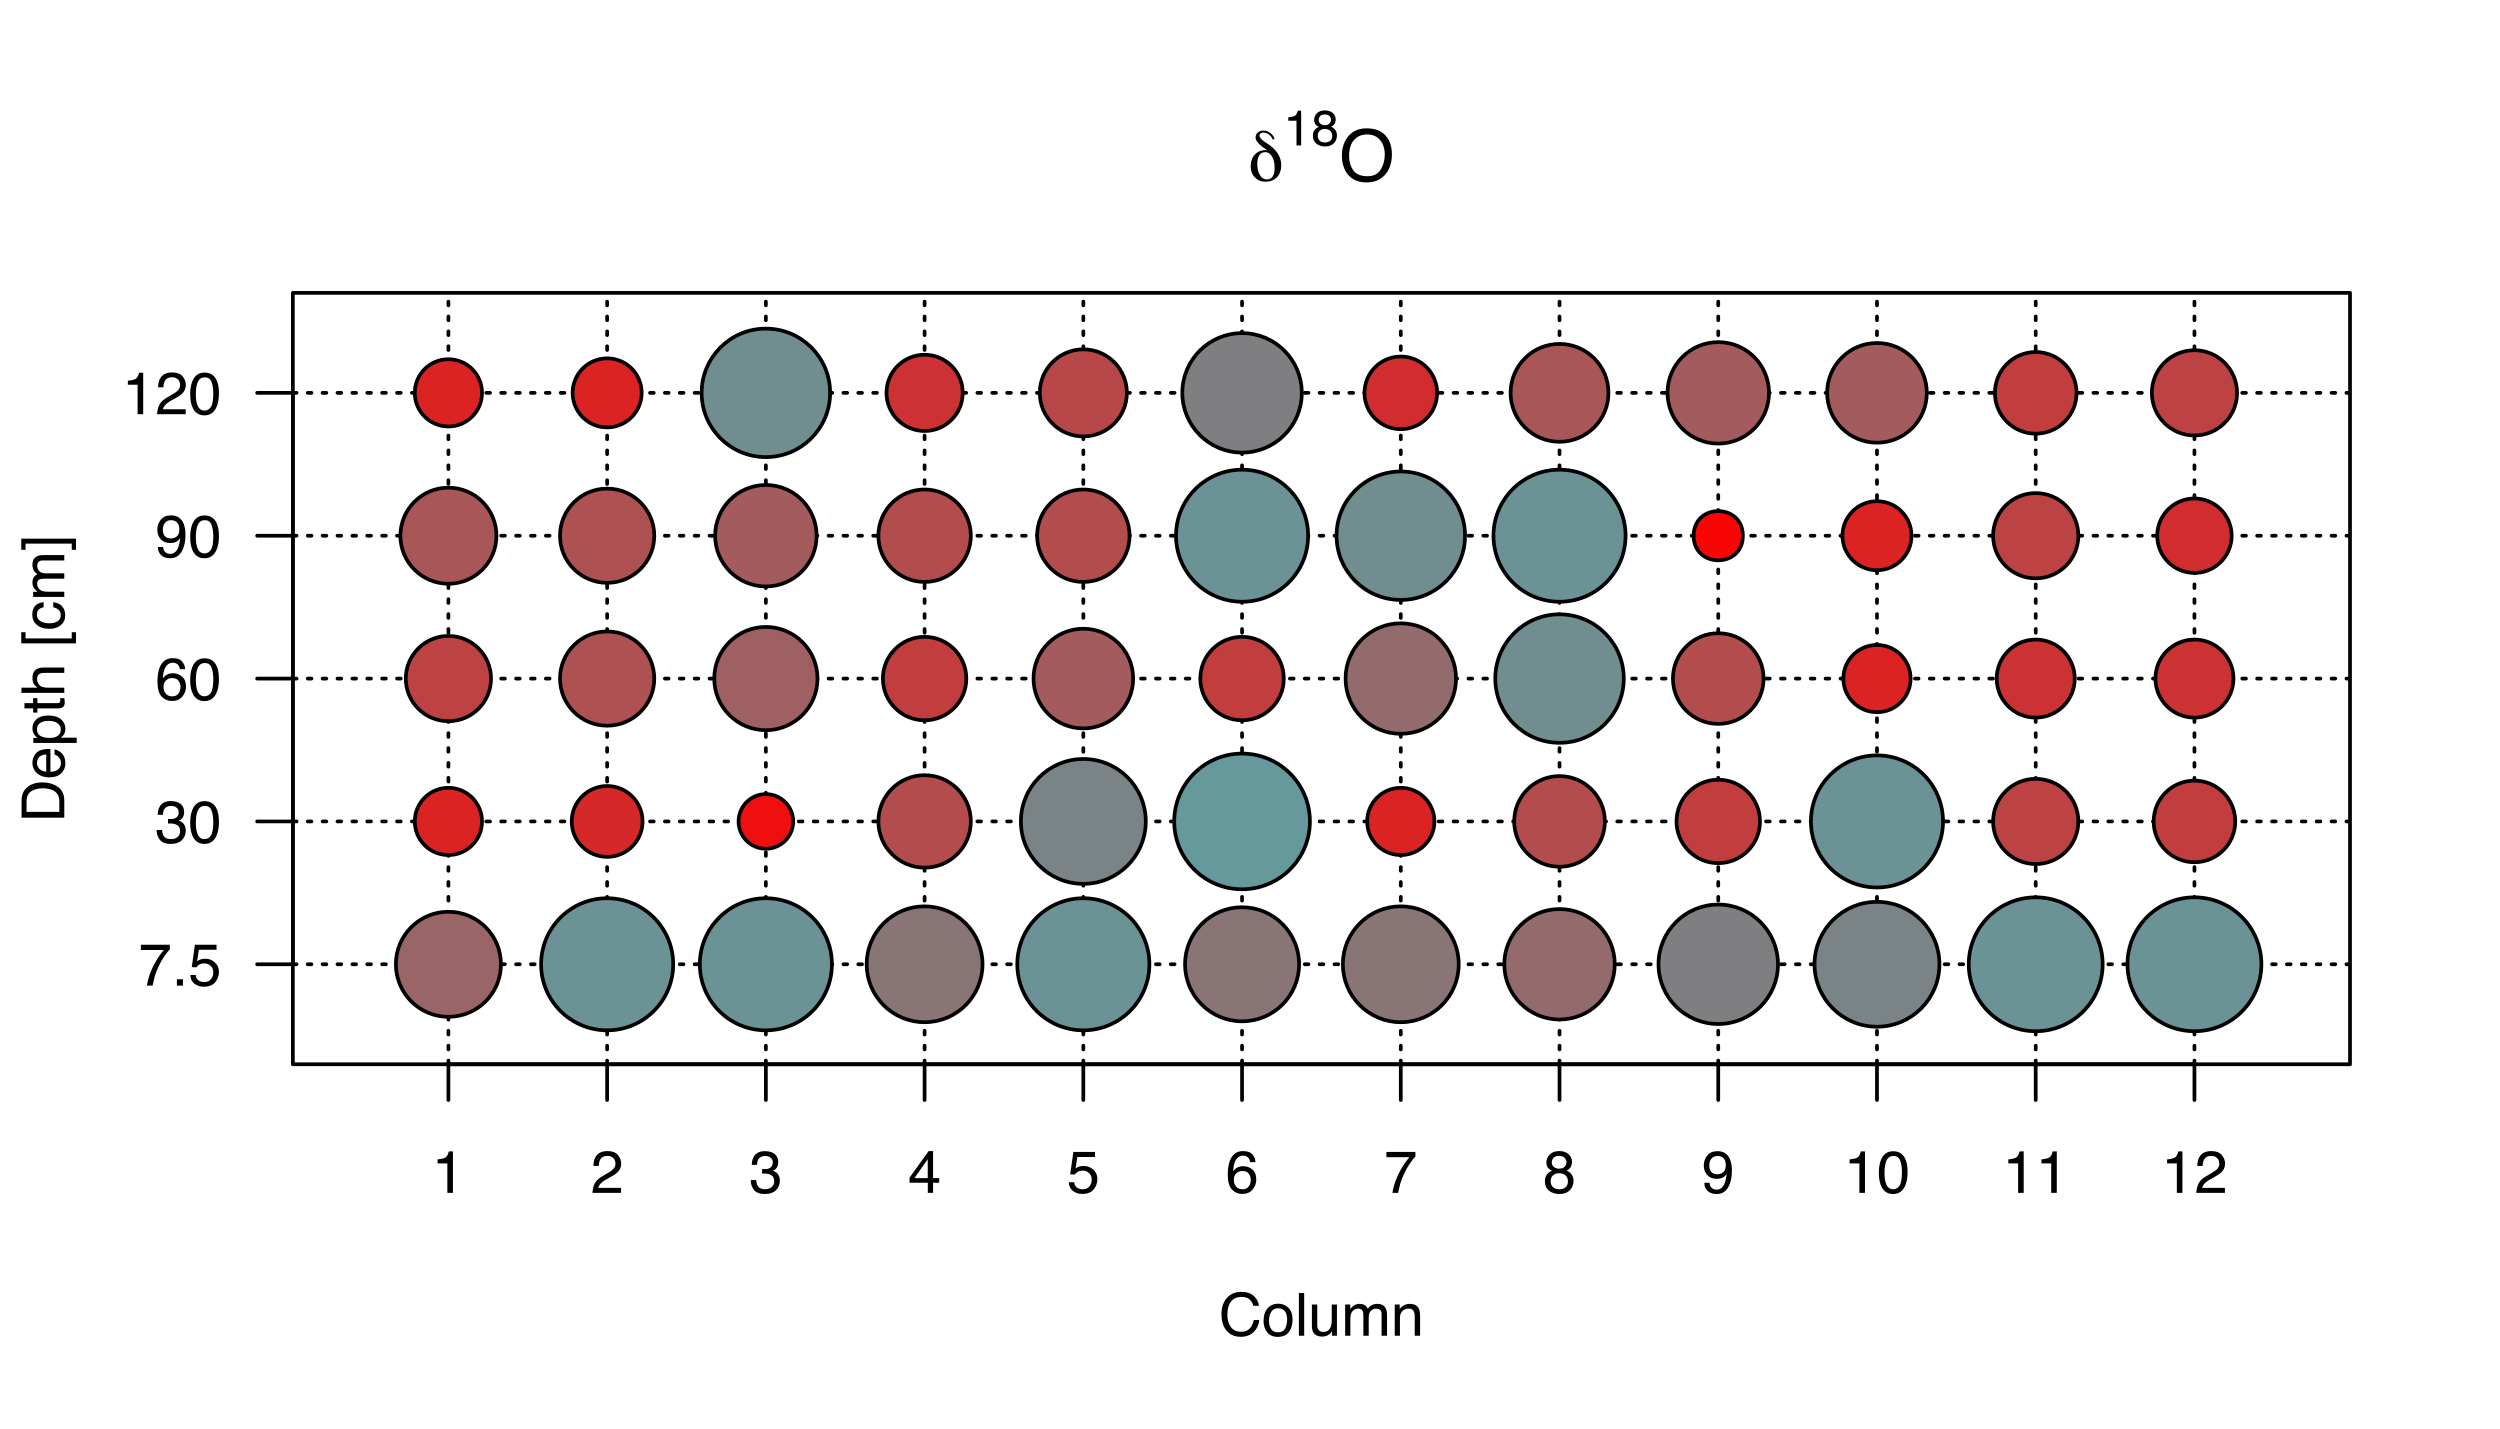 <?xml version="1.0" encoding="UTF-8"?>
<svg xmlns="http://www.w3.org/2000/svg" xmlns:xlink="http://www.w3.org/1999/xlink" width="504pt" height="288pt" viewBox="0 0 504 288" version="1.1">
<defs>
<g>
<symbol overflow="visible" id="glyph0-0">
<path style="stroke:none;" d="M 0.719 2.547 L 0.719 -10.156 L 7.922 -10.156 L 7.922 2.547 Z M 1.531 1.75 L 7.125 1.75 L 7.125 -9.344 L 1.531 -9.344 Z M 1.531 1.75 "/>
</symbol>
<symbol overflow="visible" id="glyph0-1">
<path style="stroke:none;" d="M 5.328 -2.609 C 5.328 -3.578 5.148 -4.352 4.797 -4.938 C 4.453 -5.52 3.992 -5.812 3.422 -5.812 C 2.922 -5.812 2.531 -5.602 2.25 -5.188 C 1.969 -4.77 1.828 -4.188 1.828 -3.438 C 1.828 -2.52 2.004 -1.77 2.359 -1.188 C 2.711 -0.602 3.164 -0.312 3.719 -0.312 C 4.258 -0.312 4.66 -0.5 4.922 -0.875 C 5.191 -1.258 5.328 -1.836 5.328 -2.609 Z M 3.859 -6.172 L 3.703 -6.281 C 2.223 -7.258 1.484 -8.082 1.484 -8.75 C 1.484 -9.156 1.629 -9.488 1.922 -9.75 C 2.223 -10.02 2.602 -10.156 3.062 -10.156 C 3.594 -10.156 4.07 -9.984 4.5 -9.641 C 4.938 -9.305 5.207 -8.891 5.312 -8.391 L 4.922 -8.391 C 4.754 -8.797 4.5 -9.125 4.156 -9.375 C 3.82 -9.625 3.457 -9.75 3.062 -9.75 C 2.812 -9.75 2.617 -9.691 2.484 -9.578 C 2.348 -9.473 2.281 -9.32 2.281 -9.125 C 2.281 -8.738 2.672 -8.297 3.453 -7.797 C 3.723 -7.629 3.93 -7.492 4.078 -7.391 C 4.953 -6.785 5.598 -6.133 6.016 -5.438 C 6.441 -4.75 6.656 -3.988 6.656 -3.156 C 6.656 -2.156 6.367 -1.352 5.797 -0.75 C 5.223 -0.145 4.457 0.156 3.5 0.156 C 2.625 0.156 1.906 -0.133 1.344 -0.719 C 0.781 -1.301 0.5 -2.051 0.5 -2.969 C 0.5 -3.926 0.773 -4.707 1.328 -5.312 C 1.891 -5.914 2.609 -6.219 3.484 -6.219 C 3.555 -6.219 3.617 -6.211 3.672 -6.203 C 3.734 -6.203 3.797 -6.191 3.859 -6.172 Z M 3.859 -6.172 "/>
</symbol>
<symbol overflow="visible" id="glyph1-0">
<path style="stroke:none;" d="M 0.328 0 L 0.328 -7.234 L 6.062 -7.234 L 6.062 0 Z M 5.156 -0.906 L 5.156 -6.328 L 1.234 -6.328 L 1.234 -0.906 Z M 5.156 -0.906 "/>
</symbol>
<symbol overflow="visible" id="glyph1-1">
<path style="stroke:none;" d="M 0.969 -4.984 L 0.969 -5.672 C 1.602 -5.734 2.047 -5.836 2.297 -5.984 C 2.555 -6.129 2.75 -6.473 2.875 -7.016 L 3.562 -7.016 L 3.562 0 L 2.625 0 L 2.625 -4.984 Z M 0.969 -4.984 "/>
</symbol>
<symbol overflow="visible" id="glyph1-2">
<path style="stroke:none;" d="M 2.734 -4.094 C 3.129 -4.094 3.438 -4.203 3.656 -4.422 C 3.875 -4.641 3.984 -4.898 3.984 -5.203 C 3.984 -5.461 3.879 -5.703 3.672 -5.922 C 3.461 -6.141 3.145 -6.25 2.719 -6.25 C 2.289 -6.25 1.977 -6.141 1.781 -5.922 C 1.594 -5.703 1.5 -5.445 1.5 -5.156 C 1.5 -4.82 1.617 -4.562 1.859 -4.375 C 2.109 -4.188 2.398 -4.094 2.734 -4.094 Z M 2.797 -0.609 C 3.203 -0.609 3.539 -0.719 3.812 -0.938 C 4.082 -1.156 4.219 -1.484 4.219 -1.922 C 4.219 -2.379 4.078 -2.727 3.797 -2.969 C 3.523 -3.207 3.172 -3.328 2.734 -3.328 C 2.305 -3.328 1.957 -3.203 1.688 -2.953 C 1.426 -2.711 1.297 -2.379 1.297 -1.953 C 1.297 -1.586 1.414 -1.27 1.656 -1 C 1.906 -0.738 2.285 -0.609 2.797 -0.609 Z M 1.531 -3.75 C 1.289 -3.852 1.098 -3.977 0.953 -4.125 C 0.703 -4.383 0.578 -4.723 0.578 -5.141 C 0.578 -5.672 0.766 -6.125 1.141 -6.5 C 1.523 -6.875 2.066 -7.062 2.766 -7.062 C 3.441 -7.062 3.969 -6.883 4.344 -6.531 C 4.727 -6.176 4.922 -5.758 4.922 -5.281 C 4.922 -4.844 4.812 -4.488 4.594 -4.219 C 4.469 -4.062 4.273 -3.91 4.016 -3.766 C 4.305 -3.629 4.535 -3.473 4.703 -3.297 C 5.016 -2.973 5.172 -2.547 5.172 -2.016 C 5.172 -1.398 4.961 -0.875 4.547 -0.438 C 4.129 -0.008 3.539 0.203 2.781 0.203 C 2.094 0.203 1.508 0.016 1.031 -0.359 C 0.562 -0.734 0.328 -1.273 0.328 -1.984 C 0.328 -2.398 0.426 -2.758 0.625 -3.062 C 0.832 -3.363 1.133 -3.594 1.531 -3.75 Z M 1.531 -3.75 "/>
</symbol>
<symbol overflow="visible" id="glyph2-0">
<path style="stroke:none;" d="M 0.469 0 L 0.469 -10.328 L 8.672 -10.328 L 8.672 0 Z M 7.375 -1.297 L 7.375 -9.047 L 1.766 -9.047 L 1.766 -1.297 Z M 7.375 -1.297 "/>
</symbol>
<symbol overflow="visible" id="glyph2-1">
<path style="stroke:none;" d="M 5.562 -10.609 C 7.383 -10.609 8.734 -10.023 9.609 -8.859 C 10.297 -7.941 10.641 -6.77 10.641 -5.344 C 10.641 -3.801 10.25 -2.52 9.469 -1.5 C 8.539 -0.301 7.227 0.297 5.531 0.297 C 3.938 0.297 2.688 -0.223 1.781 -1.266 C 0.969 -2.285 0.562 -3.566 0.562 -5.109 C 0.562 -6.504 0.91 -7.703 1.609 -8.703 C 2.492 -9.973 3.812 -10.609 5.562 -10.609 Z M 5.703 -0.953 C 6.93 -0.953 7.82 -1.395 8.375 -2.281 C 8.926 -3.164 9.203 -4.18 9.203 -5.328 C 9.203 -6.535 8.883 -7.508 8.25 -8.25 C 7.613 -9 6.742 -9.375 5.641 -9.375 C 4.566 -9.375 3.691 -9.004 3.016 -8.266 C 2.348 -7.535 2.016 -6.453 2.016 -5.016 C 2.016 -3.879 2.301 -2.914 2.875 -2.125 C 3.457 -1.344 4.398 -0.953 5.703 -0.953 Z M 5.594 -10.609 Z M 5.594 -10.609 "/>
</symbol>
<symbol overflow="visible" id="glyph3-0">
<path style="stroke:none;" d="M 0.391 0 L 0.391 -8.609 L 7.219 -8.609 L 7.219 0 Z M 6.141 -1.078 L 6.141 -7.531 L 1.469 -7.531 L 1.469 -1.078 Z M 6.141 -1.078 "/>
</symbol>
<symbol overflow="visible" id="glyph3-1">
<path style="stroke:none;" d="M 4.547 -8.844 C 5.629 -8.844 6.473 -8.555 7.078 -7.984 C 7.68 -7.41 8.016 -6.758 8.078 -6.031 L 6.938 -6.031 C 6.812 -6.582 6.555 -7.02 6.172 -7.344 C 5.785 -7.664 5.242 -7.828 4.547 -7.828 C 3.703 -7.828 3.02 -7.531 2.5 -6.938 C 1.977 -6.344 1.719 -5.43 1.719 -4.203 C 1.719 -3.191 1.953 -2.367 2.422 -1.734 C 2.891 -1.109 3.594 -0.797 4.531 -0.797 C 5.383 -0.797 6.039 -1.129 6.5 -1.797 C 6.727 -2.141 6.906 -2.598 7.031 -3.172 L 8.156 -3.172 C 8.062 -2.266 7.727 -1.504 7.156 -0.891 C 6.469 -0.148 5.547 0.219 4.391 0.219 C 3.391 0.219 2.551 -0.082 1.875 -0.688 C 0.977 -1.488 0.531 -2.723 0.531 -4.391 C 0.531 -5.66 0.863 -6.703 1.531 -7.516 C 2.258 -8.398 3.266 -8.844 4.547 -8.844 Z M 4.312 -8.844 Z M 4.312 -8.844 "/>
</symbol>
<symbol overflow="visible" id="glyph3-2">
<path style="stroke:none;" d="M 3.266 -0.688 C 3.961 -0.688 4.441 -0.945 4.703 -1.469 C 4.961 -2 5.094 -2.586 5.094 -3.234 C 5.094 -3.828 5 -4.305 4.812 -4.672 C 4.508 -5.242 4 -5.531 3.281 -5.531 C 2.633 -5.531 2.164 -5.285 1.875 -4.797 C 1.582 -4.305 1.438 -3.711 1.438 -3.016 C 1.438 -2.348 1.582 -1.789 1.875 -1.344 C 2.164 -0.906 2.629 -0.688 3.266 -0.688 Z M 3.312 -6.453 C 4.113 -6.453 4.789 -6.18 5.344 -5.641 C 5.906 -5.109 6.188 -4.316 6.188 -3.266 C 6.188 -2.254 5.941 -1.414 5.453 -0.75 C 4.961 -0.094 4.203 0.234 3.172 0.234 C 2.305 0.234 1.617 -0.055 1.109 -0.641 C 0.598 -1.234 0.344 -2.02 0.344 -3 C 0.344 -4.051 0.609 -4.891 1.141 -5.516 C 1.68 -6.141 2.406 -6.453 3.312 -6.453 Z M 3.266 -6.422 Z M 3.266 -6.422 "/>
</symbol>
<symbol overflow="visible" id="glyph3-3">
<path style="stroke:none;" d="M 0.797 -8.609 L 1.859 -8.609 L 1.859 0 L 0.797 0 Z M 0.797 -8.609 "/>
</symbol>
<symbol overflow="visible" id="glyph3-4">
<path style="stroke:none;" d="M 1.828 -6.281 L 1.828 -2.109 C 1.828 -1.785 1.879 -1.523 1.984 -1.328 C 2.172 -0.953 2.52 -0.766 3.031 -0.766 C 3.758 -0.766 4.258 -1.094 4.531 -1.75 C 4.676 -2.102 4.75 -2.582 4.75 -3.188 L 4.75 -6.281 L 5.797 -6.281 L 5.797 0 L 4.812 0 L 4.812 -0.922 C 4.676 -0.68 4.508 -0.484 4.312 -0.328 C 3.906 0.004 3.414 0.172 2.844 0.172 C 1.945 0.172 1.336 -0.129 1.016 -0.734 C 0.836 -1.047 0.75 -1.473 0.75 -2.016 L 0.75 -6.281 Z M 3.281 -6.422 Z M 3.281 -6.422 "/>
</symbol>
<symbol overflow="visible" id="glyph3-5">
<path style="stroke:none;" d="M 0.781 -6.281 L 1.812 -6.281 L 1.812 -5.391 C 2.062 -5.691 2.289 -5.914 2.5 -6.062 C 2.844 -6.301 3.238 -6.422 3.688 -6.422 C 4.188 -6.422 4.586 -6.297 4.891 -6.047 C 5.055 -5.91 5.211 -5.703 5.359 -5.422 C 5.586 -5.766 5.859 -6.016 6.172 -6.172 C 6.492 -6.336 6.852 -6.422 7.25 -6.422 C 8.094 -6.422 8.664 -6.113 8.969 -5.5 C 9.133 -5.176 9.219 -4.734 9.219 -4.172 L 9.219 0 L 8.125 0 L 8.125 -4.359 C 8.125 -4.773 8.02 -5.062 7.812 -5.219 C 7.602 -5.375 7.348 -5.453 7.047 -5.453 C 6.629 -5.453 6.27 -5.312 5.969 -5.031 C 5.676 -4.758 5.531 -4.301 5.531 -3.656 L 5.531 0 L 4.453 0 L 4.453 -4.094 C 4.453 -4.52 4.398 -4.832 4.297 -5.031 C 4.141 -5.32 3.844 -5.469 3.406 -5.469 C 3.008 -5.469 2.645 -5.312 2.312 -5 C 1.988 -4.695 1.828 -4.141 1.828 -3.328 L 1.828 0 L 0.781 0 Z M 0.781 -6.281 "/>
</symbol>
<symbol overflow="visible" id="glyph3-6">
<path style="stroke:none;" d="M 0.781 -6.281 L 1.781 -6.281 L 1.781 -5.391 C 2.07 -5.754 2.383 -6.016 2.719 -6.172 C 3.051 -6.336 3.422 -6.422 3.828 -6.422 C 4.711 -6.422 5.312 -6.109 5.625 -5.484 C 5.801 -5.141 5.891 -4.656 5.891 -4.031 L 5.891 0 L 4.812 0 L 4.812 -3.953 C 4.812 -4.336 4.754 -4.645 4.641 -4.875 C 4.453 -5.27 4.113 -5.469 3.625 -5.469 C 3.375 -5.469 3.172 -5.441 3.016 -5.391 C 2.723 -5.305 2.469 -5.133 2.25 -4.875 C 2.07 -4.664 1.957 -4.453 1.906 -4.234 C 1.852 -4.016 1.828 -3.695 1.828 -3.281 L 1.828 0 L 0.781 0 Z M 3.25 -6.422 Z M 3.25 -6.422 "/>
</symbol>
<symbol overflow="visible" id="glyph3-7">
<path style="stroke:none;" d="M 1.156 -5.938 L 1.156 -6.75 C 1.914 -6.82 2.441 -6.945 2.734 -7.125 C 3.035 -7.301 3.266 -7.711 3.422 -8.359 L 4.25 -8.359 L 4.25 0 L 3.125 0 L 3.125 -5.938 Z M 1.156 -5.938 "/>
</symbol>
<symbol overflow="visible" id="glyph3-8">
<path style="stroke:none;" d="M 0.375 0 C 0.414 -0.719 0.566 -1.344 0.828 -1.875 C 1.086 -2.414 1.594 -2.906 2.344 -3.344 L 3.469 -4 C 3.969 -4.289 4.32 -4.539 4.531 -4.75 C 4.852 -5.07 5.016 -5.441 5.016 -5.859 C 5.016 -6.348 4.863 -6.734 4.562 -7.016 C 4.27 -7.305 3.883 -7.453 3.406 -7.453 C 2.676 -7.453 2.176 -7.18 1.906 -6.641 C 1.75 -6.336 1.664 -5.93 1.656 -5.422 L 0.578 -5.422 C 0.586 -6.148 0.723 -6.742 0.984 -7.203 C 1.441 -8.016 2.25 -8.422 3.406 -8.422 C 4.363 -8.422 5.062 -8.16 5.5 -7.641 C 5.945 -7.117 6.172 -6.539 6.172 -5.906 C 6.172 -5.238 5.938 -4.664 5.469 -4.188 C 5.195 -3.906 4.707 -3.566 4 -3.172 L 3.188 -2.734 C 2.812 -2.523 2.516 -2.32 2.297 -2.125 C 1.898 -1.789 1.648 -1.414 1.547 -1 L 6.141 -1 L 6.141 0 Z M 0.375 0 "/>
</symbol>
<symbol overflow="visible" id="glyph3-9">
<path style="stroke:none;" d="M 3.125 0.234 C 2.125 0.234 1.398 -0.035 0.953 -0.578 C 0.504 -1.129 0.281 -1.797 0.281 -2.578 L 1.391 -2.578 C 1.43 -2.035 1.531 -1.641 1.688 -1.391 C 1.969 -0.953 2.461 -0.734 3.172 -0.734 C 3.734 -0.734 4.18 -0.879 4.516 -1.172 C 4.848 -1.473 5.016 -1.859 5.016 -2.328 C 5.016 -2.898 4.836 -3.301 4.484 -3.531 C 4.129 -3.77 3.641 -3.891 3.016 -3.891 C 2.941 -3.891 2.867 -3.883 2.797 -3.875 C 2.723 -3.875 2.648 -3.875 2.578 -3.875 L 2.578 -4.812 C 2.691 -4.789 2.785 -4.781 2.859 -4.781 C 2.93 -4.781 3.008 -4.781 3.094 -4.781 C 3.488 -4.781 3.812 -4.844 4.062 -4.969 C 4.508 -5.188 4.734 -5.578 4.734 -6.141 C 4.734 -6.555 4.582 -6.875 4.281 -7.094 C 3.988 -7.32 3.645 -7.438 3.25 -7.438 C 2.551 -7.438 2.066 -7.203 1.797 -6.734 C 1.648 -6.484 1.566 -6.117 1.547 -5.641 L 0.5 -5.641 C 0.5 -6.266 0.625 -6.797 0.875 -7.234 C 1.301 -8.016 2.055 -8.406 3.141 -8.406 C 3.992 -8.406 4.656 -8.211 5.125 -7.828 C 5.594 -7.453 5.828 -6.898 5.828 -6.172 C 5.828 -5.66 5.691 -5.242 5.422 -4.922 C 5.242 -4.723 5.02 -4.566 4.75 -4.453 C 5.188 -4.328 5.531 -4.094 5.781 -3.75 C 6.031 -3.406 6.156 -2.984 6.156 -2.484 C 6.156 -1.68 5.891 -1.023 5.359 -0.516 C 4.836 -0.016 4.094 0.234 3.125 0.234 Z M 3.125 0.234 "/>
</symbol>
<symbol overflow="visible" id="glyph3-10">
<path style="stroke:none;" d="M 3.969 -2.969 L 3.969 -6.781 L 1.281 -2.969 Z M 3.984 0 L 3.984 -2.047 L 0.312 -2.047 L 0.312 -3.078 L 4.156 -8.422 L 5.047 -8.422 L 5.047 -2.969 L 6.281 -2.969 L 6.281 -2.047 L 5.047 -2.047 L 5.047 0 Z M 3.984 0 "/>
</symbol>
<symbol overflow="visible" id="glyph3-11">
<path style="stroke:none;" d="M 1.484 -2.141 C 1.555 -1.535 1.836 -1.117 2.328 -0.891 C 2.578 -0.773 2.863 -0.719 3.188 -0.719 C 3.812 -0.719 4.273 -0.914 4.578 -1.312 C 4.879 -1.707 5.031 -2.148 5.031 -2.641 C 5.031 -3.223 4.848 -3.676 4.484 -4 C 4.129 -4.32 3.703 -4.484 3.203 -4.484 C 2.836 -4.484 2.523 -4.41 2.266 -4.266 C 2.004 -4.129 1.785 -3.938 1.609 -3.688 L 0.688 -3.734 L 1.328 -8.25 L 5.688 -8.25 L 5.688 -7.234 L 2.125 -7.234 L 1.766 -4.906 C 1.961 -5.051 2.148 -5.16 2.328 -5.234 C 2.641 -5.359 3 -5.422 3.406 -5.422 C 4.176 -5.422 4.828 -5.172 5.359 -4.672 C 5.898 -4.18 6.172 -3.555 6.172 -2.797 C 6.172 -2.004 5.922 -1.301 5.422 -0.688 C 4.93 -0.082 4.148 0.219 3.078 0.219 C 2.398 0.219 1.797 0.023 1.266 -0.359 C 0.742 -0.742 0.453 -1.336 0.391 -2.141 Z M 1.484 -2.141 "/>
</symbol>
<symbol overflow="visible" id="glyph3-12">
<path style="stroke:none;" d="M 3.516 -8.422 C 4.453 -8.422 5.102 -8.176 5.469 -7.688 C 5.844 -7.207 6.031 -6.707 6.031 -6.188 L 4.984 -6.188 C 4.922 -6.52 4.82 -6.781 4.688 -6.969 C 4.426 -7.32 4.039 -7.5 3.531 -7.5 C 2.938 -7.5 2.461 -7.223 2.109 -6.672 C 1.766 -6.129 1.578 -5.352 1.547 -4.344 C 1.785 -4.695 2.086 -4.961 2.453 -5.141 C 2.785 -5.297 3.16 -5.375 3.578 -5.375 C 4.285 -5.375 4.898 -5.148 5.422 -4.703 C 5.941 -4.254 6.203 -3.582 6.203 -2.688 C 6.203 -1.926 5.953 -1.25 5.453 -0.656 C 4.961 -0.07 4.258 0.219 3.344 0.219 C 2.551 0.219 1.867 -0.078 1.297 -0.672 C 0.734 -1.273 0.453 -2.281 0.453 -3.688 C 0.453 -4.727 0.578 -5.613 0.828 -6.344 C 1.316 -7.727 2.211 -8.422 3.516 -8.422 Z M 3.438 -0.719 C 3.988 -0.719 4.398 -0.906 4.672 -1.281 C 4.953 -1.656 5.094 -2.098 5.094 -2.609 C 5.094 -3.035 4.969 -3.441 4.719 -3.828 C 4.477 -4.211 4.031 -4.406 3.375 -4.406 C 2.926 -4.406 2.531 -4.254 2.188 -3.953 C 1.844 -3.66 1.672 -3.211 1.672 -2.609 C 1.672 -2.078 1.828 -1.629 2.141 -1.266 C 2.453 -0.898 2.883 -0.719 3.438 -0.719 Z M 3.438 -0.719 "/>
</symbol>
<symbol overflow="visible" id="glyph3-13">
<path style="stroke:none;" d="M 6.281 -8.25 L 6.281 -7.328 C 6.008 -7.066 5.648 -6.613 5.203 -5.969 C 4.754 -5.32 4.359 -4.625 4.016 -3.875 C 3.672 -3.133 3.41 -2.469 3.234 -1.875 C 3.129 -1.488 2.984 -0.863 2.797 0 L 1.641 0 C 1.898 -1.602 2.484 -3.195 3.391 -4.781 C 3.93 -5.707 4.492 -6.508 5.078 -7.188 L 0.438 -7.188 L 0.438 -8.25 Z M 6.281 -8.25 "/>
</symbol>
<symbol overflow="visible" id="glyph3-14">
<path style="stroke:none;" d="M 3.266 -4.875 C 3.734 -4.875 4.098 -5.004 4.359 -5.266 C 4.617 -5.523 4.75 -5.832 4.75 -6.188 C 4.75 -6.5 4.625 -6.785 4.375 -7.047 C 4.125 -7.316 3.742 -7.453 3.234 -7.453 C 2.723 -7.453 2.352 -7.316 2.125 -7.047 C 1.895 -6.785 1.781 -6.484 1.781 -6.141 C 1.781 -5.742 1.926 -5.43 2.219 -5.203 C 2.52 -4.984 2.867 -4.875 3.266 -4.875 Z M 3.328 -0.719 C 3.816 -0.719 4.223 -0.848 4.547 -1.109 C 4.867 -1.379 5.031 -1.773 5.031 -2.297 C 5.031 -2.836 4.863 -3.25 4.531 -3.531 C 4.195 -3.812 3.77 -3.953 3.25 -3.953 C 2.75 -3.953 2.336 -3.805 2.016 -3.516 C 1.703 -3.234 1.547 -2.836 1.547 -2.328 C 1.547 -1.891 1.691 -1.508 1.984 -1.188 C 2.273 -0.875 2.723 -0.719 3.328 -0.719 Z M 1.828 -4.469 C 1.535 -4.594 1.305 -4.738 1.141 -4.906 C 0.836 -5.219 0.688 -5.625 0.688 -6.125 C 0.688 -6.75 0.91 -7.285 1.359 -7.734 C 1.816 -8.191 2.457 -8.422 3.281 -8.422 C 4.094 -8.422 4.723 -8.207 5.172 -7.781 C 5.629 -7.352 5.859 -6.859 5.859 -6.297 C 5.859 -5.773 5.727 -5.348 5.469 -5.016 C 5.32 -4.836 5.094 -4.66 4.781 -4.484 C 5.125 -4.328 5.395 -4.145 5.594 -3.938 C 5.969 -3.539 6.156 -3.031 6.156 -2.406 C 6.156 -1.664 5.906 -1.039 5.406 -0.531 C 4.914 -0.02 4.219 0.234 3.312 0.234 C 2.488 0.234 1.797 0.016 1.234 -0.422 C 0.672 -0.867 0.391 -1.516 0.391 -2.359 C 0.391 -2.848 0.508 -3.273 0.75 -3.641 C 0.988 -4.004 1.348 -4.281 1.828 -4.469 Z M 1.828 -4.469 "/>
</symbol>
<symbol overflow="visible" id="glyph3-15">
<path style="stroke:none;" d="M 1.594 -2.031 C 1.625 -1.445 1.848 -1.047 2.266 -0.828 C 2.484 -0.703 2.727 -0.641 3 -0.641 C 3.5 -0.641 3.926 -0.848 4.281 -1.266 C 4.633 -1.691 4.891 -2.547 5.047 -3.828 C 4.805 -3.461 4.516 -3.203 4.172 -3.047 C 3.828 -2.898 3.453 -2.828 3.047 -2.828 C 2.242 -2.828 1.602 -3.078 1.125 -3.578 C 0.656 -4.086 0.422 -4.738 0.422 -5.531 C 0.422 -6.289 0.656 -6.957 1.125 -7.531 C 1.594 -8.113 2.281 -8.406 3.188 -8.406 C 4.406 -8.406 5.25 -7.852 5.719 -6.75 C 5.969 -6.145 6.094 -5.391 6.094 -4.484 C 6.094 -3.453 5.941 -2.539 5.641 -1.75 C 5.129 -0.426 4.258 0.234 3.031 0.234 C 2.219 0.234 1.598 0.02 1.172 -0.406 C 0.742 -0.844 0.531 -1.383 0.531 -2.031 Z M 3.188 -3.75 C 3.613 -3.75 4 -3.883 4.344 -4.156 C 4.688 -4.438 4.859 -4.922 4.859 -5.609 C 4.859 -6.223 4.703 -6.68 4.391 -6.984 C 4.078 -7.285 3.68 -7.438 3.203 -7.438 C 2.691 -7.438 2.285 -7.266 1.984 -6.922 C 1.68 -6.578 1.531 -6.113 1.531 -5.531 C 1.531 -4.988 1.66 -4.555 1.922 -4.234 C 2.191 -3.91 2.613 -3.75 3.188 -3.75 Z M 3.188 -3.75 "/>
</symbol>
<symbol overflow="visible" id="glyph3-16">
<path style="stroke:none;" d="M 3.25 -8.391 C 4.332 -8.391 5.117 -7.941 5.609 -7.047 C 5.984 -6.359 6.172 -5.41 6.172 -4.203 C 6.172 -3.066 6 -2.125 5.656 -1.375 C 5.164 -0.301 4.359 0.234 3.234 0.234 C 2.234 0.234 1.484 -0.203 0.984 -1.078 C 0.578 -1.816 0.375 -2.801 0.375 -4.031 C 0.375 -4.977 0.5 -5.797 0.75 -6.484 C 1.207 -7.754 2.039 -8.391 3.25 -8.391 Z M 3.234 -0.734 C 3.785 -0.734 4.223 -0.973 4.547 -1.453 C 4.867 -1.941 5.031 -2.848 5.031 -4.172 C 5.031 -5.117 4.91 -5.898 4.672 -6.516 C 4.441 -7.129 3.988 -7.438 3.312 -7.438 C 2.688 -7.438 2.227 -7.145 1.938 -6.562 C 1.656 -5.977 1.516 -5.117 1.516 -3.984 C 1.516 -3.129 1.609 -2.441 1.797 -1.922 C 2.078 -1.129 2.555 -0.734 3.234 -0.734 Z M 3.234 -0.734 "/>
</symbol>
<symbol overflow="visible" id="glyph3-17">
<path style="stroke:none;" d="M 1.031 -1.281 L 2.25 -1.281 L 2.25 0 L 1.031 0 Z M 1.031 -1.281 "/>
</symbol>
<symbol overflow="visible" id="glyph4-0">
<path style="stroke:none;" d="M 0 -0.391 L -8.609 -0.391 L -8.609 -7.219 L 0 -7.219 Z M -1.078 -6.141 L -7.531 -6.141 L -7.531 -1.469 L -1.078 -1.469 Z M -1.078 -6.141 "/>
</symbol>
<symbol overflow="visible" id="glyph4-1">
<path style="stroke:none;" d="M -1 -4.219 C -1 -4.613 -1.039 -4.938 -1.125 -5.188 C -1.27 -5.645 -1.562 -6.02 -2 -6.312 C -2.344 -6.539 -2.785 -6.703 -3.328 -6.797 C -3.66 -6.859 -3.961 -6.891 -4.234 -6.891 C -5.305 -6.891 -6.133 -6.676 -6.719 -6.25 C -7.312 -5.832 -7.609 -5.148 -7.609 -4.203 L -7.609 -2.141 L -1 -2.141 Z M -8.609 -0.969 L -8.609 -4.453 C -8.609 -5.641 -8.188 -6.555 -7.344 -7.203 C -6.594 -7.785 -5.625 -8.078 -4.438 -8.078 C -3.52 -8.078 -2.691 -7.906 -1.953 -7.562 C -0.648 -6.957 0 -5.914 0 -4.438 L 0 -0.969 Z M -8.609 -0.969 "/>
</symbol>
<symbol overflow="visible" id="glyph4-2">
<path style="stroke:none;" d="M -6.422 -3.391 C -6.422 -3.836 -6.316 -4.27 -6.109 -4.688 C -5.898 -5.102 -5.629 -5.422 -5.297 -5.641 C -4.973 -5.848 -4.602 -5.988 -4.188 -6.062 C -3.895 -6.125 -3.43 -6.156 -2.797 -6.156 L -2.797 -1.547 C -2.16 -1.566 -1.648 -1.719 -1.266 -2 C -0.879 -2.281 -0.688 -2.719 -0.688 -3.312 C -0.688 -3.863 -0.867 -4.301 -1.234 -4.625 C -1.441 -4.812 -1.688 -4.945 -1.969 -5.031 L -1.969 -6.062 C -1.738 -6.039 -1.484 -5.953 -1.203 -5.797 C -0.922 -5.641 -0.688 -5.469 -0.5 -5.281 C -0.188 -4.957 0.02 -4.555 0.125 -4.078 C 0.188 -3.828 0.219 -3.539 0.219 -3.219 C 0.219 -2.438 -0.062 -1.773 -0.625 -1.234 C -1.195 -0.691 -1.992 -0.422 -3.016 -0.422 C -4.023 -0.422 -4.844 -0.691 -5.469 -1.234 C -6.102 -1.785 -6.422 -2.504 -6.422 -3.391 Z M -3.641 -5.062 C -4.098 -5.02 -4.461 -4.922 -4.734 -4.766 C -5.242 -4.484 -5.5 -4.004 -5.5 -3.328 C -5.5 -2.836 -5.32 -2.426 -4.969 -2.094 C -4.625 -1.77 -4.18 -1.598 -3.641 -1.578 Z M -6.422 -3.281 Z M -6.422 -3.281 "/>
</symbol>
<symbol overflow="visible" id="glyph4-3">
<path style="stroke:none;" d="M -0.703 -3.422 C -0.703 -3.91 -0.91 -4.316 -1.328 -4.641 C -1.742 -4.973 -2.359 -5.141 -3.172 -5.141 C -3.672 -5.141 -4.102 -5.066 -4.469 -4.922 C -5.156 -4.648 -5.5 -4.148 -5.5 -3.422 C -5.5 -2.691 -5.133 -2.191 -4.406 -1.922 C -4.02 -1.773 -3.523 -1.703 -2.922 -1.703 C -2.43 -1.703 -2.02 -1.773 -1.688 -1.922 C -1.031 -2.191 -0.703 -2.691 -0.703 -3.422 Z M -6.25 -0.688 L -6.25 -1.719 L -5.422 -1.719 C -5.703 -1.926 -5.922 -2.156 -6.078 -2.406 C -6.305 -2.758 -6.422 -3.176 -6.422 -3.656 C -6.422 -4.375 -6.148 -4.977 -5.609 -5.469 C -5.066 -5.969 -4.289 -6.219 -3.281 -6.219 C -1.906 -6.219 -0.926 -5.859 -0.344 -5.141 C 0.031 -4.691 0.219 -4.164 0.219 -3.562 C 0.219 -3.094 0.113 -2.695 -0.094 -2.375 C -0.219 -2.188 -0.422 -1.977 -0.703 -1.75 L 2.5 -1.75 L 2.5 -0.688 Z M -6.25 -0.688 "/>
</symbol>
<symbol overflow="visible" id="glyph4-4">
<path style="stroke:none;" d="M -8.031 -0.984 L -8.031 -2.047 L -6.281 -2.047 L -6.281 -3.047 L -5.422 -3.047 L -5.422 -2.047 L -1.312 -2.047 C -1.094 -2.047 -0.945 -2.125 -0.875 -2.281 C -0.832 -2.352 -0.812 -2.488 -0.812 -2.688 C -0.812 -2.738 -0.812 -2.789 -0.812 -2.844 C -0.82 -2.906 -0.828 -2.973 -0.828 -3.047 L 0 -3.047 C 0.031 -2.93 0.051 -2.805 0.062 -2.672 C 0.082 -2.547 0.094 -2.406 0.094 -2.25 C 0.094 -1.758 -0.031 -1.426 -0.281 -1.25 C -0.531 -1.07 -0.859 -0.984 -1.266 -0.984 L -5.422 -0.984 L -5.422 -0.141 L -6.281 -0.141 L -6.281 -0.984 Z M -8.031 -0.984 "/>
</symbol>
<symbol overflow="visible" id="glyph4-5">
<path style="stroke:none;" d="M -8.641 -0.781 L -8.641 -1.828 L -5.422 -1.828 C -5.742 -2.078 -5.969 -2.301 -6.094 -2.5 C -6.312 -2.844 -6.422 -3.27 -6.422 -3.781 C -6.422 -4.688 -6.102 -5.301 -5.469 -5.625 C -5.125 -5.801 -4.645 -5.891 -4.031 -5.891 L 0 -5.891 L 0 -4.812 L -3.953 -4.812 C -4.41 -4.812 -4.75 -4.75 -4.969 -4.625 C -5.312 -4.438 -5.484 -4.078 -5.484 -3.547 C -5.484 -3.109 -5.332 -2.711 -5.031 -2.359 C -4.727 -2.004 -4.16 -1.828 -3.328 -1.828 L 0 -1.828 L 0 -0.781 Z M -8.641 -0.781 "/>
</symbol>
<symbol overflow="visible" id="glyph4-6">
<path style="stroke:none;" d=""/>
</symbol>
<symbol overflow="visible" id="glyph4-7">
<path style="stroke:none;" d="M -8.672 -0.75 L -8.672 -3 L -7.812 -3 L -7.812 -1.75 L 1.5 -1.75 L 1.5 -3 L 2.359 -3 L 2.359 -0.75 Z M -8.672 -0.75 "/>
</symbol>
<symbol overflow="visible" id="glyph4-8">
<path style="stroke:none;" d="M -6.453 -3.188 C -6.453 -3.895 -6.281 -4.469 -5.938 -4.906 C -5.594 -5.352 -5.004 -5.625 -4.172 -5.719 L -4.172 -4.688 C -4.555 -4.625 -4.875 -4.484 -5.125 -4.266 C -5.383 -4.047 -5.516 -3.688 -5.516 -3.188 C -5.516 -2.52 -5.188 -2.039 -4.531 -1.75 C -4.102 -1.562 -3.578 -1.469 -2.953 -1.469 C -2.328 -1.469 -1.797 -1.598 -1.359 -1.859 C -0.93 -2.129 -0.719 -2.551 -0.719 -3.125 C -0.719 -3.562 -0.852 -3.906 -1.125 -4.156 C -1.395 -4.414 -1.758 -4.594 -2.219 -4.688 L -2.219 -5.719 C -1.383 -5.602 -0.773 -5.312 -0.391 -4.844 C -0.004 -4.375 0.188 -3.773 0.188 -3.047 C 0.188 -2.223 -0.113 -1.566 -0.719 -1.078 C -1.32 -0.586 -2.07 -0.344 -2.969 -0.344 C -4.07 -0.344 -4.926 -0.609 -5.531 -1.141 C -6.145 -1.68 -6.453 -2.363 -6.453 -3.188 Z M -6.422 -3.031 Z M -6.422 -3.031 "/>
</symbol>
<symbol overflow="visible" id="glyph4-9">
<path style="stroke:none;" d="M -6.281 -0.781 L -6.281 -1.812 L -5.391 -1.812 C -5.691 -2.062 -5.914 -2.289 -6.062 -2.5 C -6.301 -2.844 -6.422 -3.238 -6.422 -3.688 C -6.422 -4.188 -6.297 -4.586 -6.047 -4.891 C -5.91 -5.055 -5.703 -5.211 -5.422 -5.359 C -5.766 -5.586 -6.016 -5.859 -6.172 -6.172 C -6.336 -6.492 -6.422 -6.852 -6.422 -7.25 C -6.422 -8.094 -6.113 -8.664 -5.5 -8.969 C -5.176 -9.133 -4.734 -9.219 -4.172 -9.219 L 0 -9.219 L 0 -8.125 L -4.359 -8.125 C -4.773 -8.125 -5.062 -8.02 -5.219 -7.812 C -5.375 -7.602 -5.453 -7.348 -5.453 -7.047 C -5.453 -6.629 -5.312 -6.27 -5.031 -5.969 C -4.758 -5.676 -4.301 -5.531 -3.656 -5.531 L 0 -5.531 L 0 -4.453 L -4.094 -4.453 C -4.52 -4.453 -4.832 -4.398 -5.031 -4.297 C -5.32 -4.141 -5.469 -3.844 -5.469 -3.406 C -5.469 -3.008 -5.312 -2.645 -5 -2.312 C -4.695 -1.988 -4.141 -1.828 -3.328 -1.828 L 0 -1.828 L 0 -0.781 Z M -6.281 -0.781 "/>
</symbol>
<symbol overflow="visible" id="glyph4-10">
<path style="stroke:none;" d="M 1.5 -0.281 L 1.5 -1.531 L -7.812 -1.531 L -7.812 -0.281 L -8.672 -0.281 L -8.672 -2.531 L 2.359 -2.531 L 2.359 -0.281 Z M 1.5 -0.281 "/>
</symbol>
</g>
<clipPath id="clip1">
  <path d="M 59.039 194 L 473.758 194 L 473.758 195 L 59.039 195 Z M 59.039 194 "/>
</clipPath>
<clipPath id="clip2">
  <path d="M 59.039 165 L 473.758 165 L 473.758 166 L 59.039 166 Z M 59.039 165 "/>
</clipPath>
<clipPath id="clip3">
  <path d="M 59.039 136 L 473.758 136 L 473.758 138 L 59.039 138 Z M 59.039 136 "/>
</clipPath>
<clipPath id="clip4">
  <path d="M 59.039 107 L 473.758 107 L 473.758 109 L 59.039 109 Z M 59.039 107 "/>
</clipPath>
<clipPath id="clip5">
  <path d="M 59.039 78 L 473.758 78 L 473.758 80 L 59.039 80 Z M 59.039 78 "/>
</clipPath>
<clipPath id="clip6">
  <path d="M 90 59.039 L 91 59.039 L 91 214.559 L 90 214.559 Z M 90 59.039 "/>
</clipPath>
<clipPath id="clip7">
  <path d="M 122 59.039 L 123 59.039 L 123 214.559 L 122 214.559 Z M 122 59.039 "/>
</clipPath>
<clipPath id="clip8">
  <path d="M 154 59.039 L 155 59.039 L 155 214.559 L 154 214.559 Z M 154 59.039 "/>
</clipPath>
<clipPath id="clip9">
  <path d="M 186 59.039 L 187 59.039 L 187 214.559 L 186 214.559 Z M 186 59.039 "/>
</clipPath>
<clipPath id="clip10">
  <path d="M 218 59.039 L 219 59.039 L 219 214.559 L 218 214.559 Z M 218 59.039 "/>
</clipPath>
<clipPath id="clip11">
  <path d="M 250 59.039 L 251 59.039 L 251 214.559 L 250 214.559 Z M 250 59.039 "/>
</clipPath>
<clipPath id="clip12">
  <path d="M 282 59.039 L 283 59.039 L 283 214.559 L 282 214.559 Z M 282 59.039 "/>
</clipPath>
<clipPath id="clip13">
  <path d="M 314 59.039 L 315 59.039 L 315 214.559 L 314 214.559 Z M 314 59.039 "/>
</clipPath>
<clipPath id="clip14">
  <path d="M 346 59.039 L 347 59.039 L 347 214.559 L 346 214.559 Z M 346 59.039 "/>
</clipPath>
<clipPath id="clip15">
  <path d="M 378 59.039 L 379 59.039 L 379 214.559 L 378 214.559 Z M 378 59.039 "/>
</clipPath>
<clipPath id="clip16">
  <path d="M 410 59.039 L 411 59.039 L 411 214.559 L 410 214.559 Z M 410 59.039 "/>
</clipPath>
<clipPath id="clip17">
  <path d="M 442 59.039 L 443 59.039 L 443 214.559 L 442 214.559 Z M 442 59.039 "/>
</clipPath>
</defs>
<g id="surface26">
<rect x="0" y="0" width="504" height="288" style="fill:rgb(100%,100%,100%);fill-opacity:1;stroke:none;"/>
<g style="fill:rgb(0%,0%,0%);fill-opacity:1;">
  <use xlink:href="#glyph0-1" x="251.637" y="36.48"/>
</g>
<g style="fill:rgb(0%,0%,0%);fill-opacity:1;">
  <use xlink:href="#glyph1-1" x="258.75" y="29.324"/>
  <use xlink:href="#glyph1-2" x="264.356" y="29.324"/>
</g>
<g style="fill:rgb(0%,0%,0%);fill-opacity:1;">
  <use xlink:href="#glyph2-1" x="269.965" y="36.48"/>
</g>
<g style="fill:rgb(0%,0%,0%);fill-opacity:1;">
  <use xlink:href="#glyph3-1" x="245.723" y="269.281"/>
  <use xlink:href="#glyph3-2" x="254.389" y="269.281"/>
  <use xlink:href="#glyph3-3" x="261.062" y="269.281"/>
  <use xlink:href="#glyph3-4" x="263.729" y="269.281"/>
  <use xlink:href="#glyph3-5" x="270.402" y="269.281"/>
  <use xlink:href="#glyph3-6" x="280.398" y="269.281"/>
</g>
<g style="fill:rgb(0%,0%,0%);fill-opacity:1;">
  <use xlink:href="#glyph4-1" x="12.961" y="165.809"/>
  <use xlink:href="#glyph4-2" x="12.961" y="157.143"/>
  <use xlink:href="#glyph4-3" x="12.961" y="150.469"/>
  <use xlink:href="#glyph4-4" x="12.961" y="143.795"/>
  <use xlink:href="#glyph4-5" x="12.961" y="140.461"/>
  <use xlink:href="#glyph4-6" x="12.961" y="133.787"/>
  <use xlink:href="#glyph4-7" x="12.961" y="130.453"/>
  <use xlink:href="#glyph4-8" x="12.961" y="127.119"/>
  <use xlink:href="#glyph4-9" x="12.961" y="121.119"/>
  <use xlink:href="#glyph4-10" x="12.961" y="111.123"/>
</g>
<g clip-path="url(#clip1)" clip-rule="nonzero">
<path style="fill:none;stroke-width:0.75;stroke-linecap:round;stroke-linejoin:round;stroke:rgb(0%,0%,0%);stroke-opacity:1;stroke-dasharray:0.75,2.25;stroke-miterlimit:10;" d="M 59.039 194.398 L 473.762 194.398 "/>
</g>
<g clip-path="url(#clip2)" clip-rule="nonzero">
<path style="fill:none;stroke-width:0.75;stroke-linecap:round;stroke-linejoin:round;stroke:rgb(0%,0%,0%);stroke-opacity:1;stroke-dasharray:0.75,2.25;stroke-miterlimit:10;" d="M 59.039 165.602 L 473.762 165.602 "/>
</g>
<g clip-path="url(#clip3)" clip-rule="nonzero">
<path style="fill:none;stroke-width:0.75;stroke-linecap:round;stroke-linejoin:round;stroke:rgb(0%,0%,0%);stroke-opacity:1;stroke-dasharray:0.75,2.25;stroke-miterlimit:10;" d="M 59.039 136.801 L 473.762 136.801 "/>
</g>
<g clip-path="url(#clip4)" clip-rule="nonzero">
<path style="fill:none;stroke-width:0.75;stroke-linecap:round;stroke-linejoin:round;stroke:rgb(0%,0%,0%);stroke-opacity:1;stroke-dasharray:0.75,2.25;stroke-miterlimit:10;" d="M 59.039 108 L 473.762 108 "/>
</g>
<g clip-path="url(#clip5)" clip-rule="nonzero">
<path style="fill:none;stroke-width:0.75;stroke-linecap:round;stroke-linejoin:round;stroke:rgb(0%,0%,0%);stroke-opacity:1;stroke-dasharray:0.75,2.25;stroke-miterlimit:10;" d="M 59.039 79.199 L 473.762 79.199 "/>
</g>
<g clip-path="url(#clip6)" clip-rule="nonzero">
<path style="fill:none;stroke-width:0.75;stroke-linecap:round;stroke-linejoin:round;stroke:rgb(0%,0%,0%);stroke-opacity:1;stroke-dasharray:0.75,2.25;stroke-miterlimit:10;" d="M 90.398 214.559 L 90.398 59.039 "/>
</g>
<g clip-path="url(#clip7)" clip-rule="nonzero">
<path style="fill:none;stroke-width:0.75;stroke-linecap:round;stroke-linejoin:round;stroke:rgb(0%,0%,0%);stroke-opacity:1;stroke-dasharray:0.75,2.25;stroke-miterlimit:10;" d="M 122.398 214.559 L 122.398 59.039 "/>
</g>
<g clip-path="url(#clip8)" clip-rule="nonzero">
<path style="fill:none;stroke-width:0.75;stroke-linecap:round;stroke-linejoin:round;stroke:rgb(0%,0%,0%);stroke-opacity:1;stroke-dasharray:0.75,2.25;stroke-miterlimit:10;" d="M 154.398 214.559 L 154.398 59.039 "/>
</g>
<g clip-path="url(#clip9)" clip-rule="nonzero">
<path style="fill:none;stroke-width:0.75;stroke-linecap:round;stroke-linejoin:round;stroke:rgb(0%,0%,0%);stroke-opacity:1;stroke-dasharray:0.75,2.25;stroke-miterlimit:10;" d="M 186.398 214.559 L 186.398 59.039 "/>
</g>
<g clip-path="url(#clip10)" clip-rule="nonzero">
<path style="fill:none;stroke-width:0.75;stroke-linecap:round;stroke-linejoin:round;stroke:rgb(0%,0%,0%);stroke-opacity:1;stroke-dasharray:0.75,2.25;stroke-miterlimit:10;" d="M 218.398 214.559 L 218.398 59.039 "/>
</g>
<g clip-path="url(#clip11)" clip-rule="nonzero">
<path style="fill:none;stroke-width:0.75;stroke-linecap:round;stroke-linejoin:round;stroke:rgb(0%,0%,0%);stroke-opacity:1;stroke-dasharray:0.75,2.25;stroke-miterlimit:10;" d="M 250.398 214.559 L 250.398 59.039 "/>
</g>
<g clip-path="url(#clip12)" clip-rule="nonzero">
<path style="fill:none;stroke-width:0.75;stroke-linecap:round;stroke-linejoin:round;stroke:rgb(0%,0%,0%);stroke-opacity:1;stroke-dasharray:0.75,2.25;stroke-miterlimit:10;" d="M 282.398 214.559 L 282.398 59.039 "/>
</g>
<g clip-path="url(#clip13)" clip-rule="nonzero">
<path style="fill:none;stroke-width:0.75;stroke-linecap:round;stroke-linejoin:round;stroke:rgb(0%,0%,0%);stroke-opacity:1;stroke-dasharray:0.75,2.25;stroke-miterlimit:10;" d="M 314.398 214.559 L 314.398 59.039 "/>
</g>
<g clip-path="url(#clip14)" clip-rule="nonzero">
<path style="fill:none;stroke-width:0.75;stroke-linecap:round;stroke-linejoin:round;stroke:rgb(0%,0%,0%);stroke-opacity:1;stroke-dasharray:0.75,2.25;stroke-miterlimit:10;" d="M 346.398 214.559 L 346.398 59.039 "/>
</g>
<g clip-path="url(#clip15)" clip-rule="nonzero">
<path style="fill:none;stroke-width:0.75;stroke-linecap:round;stroke-linejoin:round;stroke:rgb(0%,0%,0%);stroke-opacity:1;stroke-dasharray:0.75,2.25;stroke-miterlimit:10;" d="M 378.398 214.559 L 378.398 59.039 "/>
</g>
<g clip-path="url(#clip16)" clip-rule="nonzero">
<path style="fill:none;stroke-width:0.75;stroke-linecap:round;stroke-linejoin:round;stroke:rgb(0%,0%,0%);stroke-opacity:1;stroke-dasharray:0.75,2.25;stroke-miterlimit:10;" d="M 410.398 214.559 L 410.398 59.039 "/>
</g>
<g clip-path="url(#clip17)" clip-rule="nonzero">
<path style="fill:none;stroke-width:0.75;stroke-linecap:round;stroke-linejoin:round;stroke:rgb(0%,0%,0%);stroke-opacity:1;stroke-dasharray:0.75,2.25;stroke-miterlimit:10;" d="M 442.398 214.559 L 442.398 59.039 "/>
</g>
<path style="fill:none;stroke-width:0.75;stroke-linecap:round;stroke-linejoin:round;stroke:rgb(0%,0%,0%);stroke-opacity:1;stroke-miterlimit:10;" d="M 90.398 214.559 L 442.398 214.559 "/>
<path style="fill:none;stroke-width:0.75;stroke-linecap:round;stroke-linejoin:round;stroke:rgb(0%,0%,0%);stroke-opacity:1;stroke-miterlimit:10;" d="M 90.398 214.559 L 90.398 221.762 "/>
<path style="fill:none;stroke-width:0.75;stroke-linecap:round;stroke-linejoin:round;stroke:rgb(0%,0%,0%);stroke-opacity:1;stroke-miterlimit:10;" d="M 122.398 214.559 L 122.398 221.762 "/>
<path style="fill:none;stroke-width:0.75;stroke-linecap:round;stroke-linejoin:round;stroke:rgb(0%,0%,0%);stroke-opacity:1;stroke-miterlimit:10;" d="M 154.398 214.559 L 154.398 221.762 "/>
<path style="fill:none;stroke-width:0.75;stroke-linecap:round;stroke-linejoin:round;stroke:rgb(0%,0%,0%);stroke-opacity:1;stroke-miterlimit:10;" d="M 186.398 214.559 L 186.398 221.762 "/>
<path style="fill:none;stroke-width:0.75;stroke-linecap:round;stroke-linejoin:round;stroke:rgb(0%,0%,0%);stroke-opacity:1;stroke-miterlimit:10;" d="M 218.398 214.559 L 218.398 221.762 "/>
<path style="fill:none;stroke-width:0.75;stroke-linecap:round;stroke-linejoin:round;stroke:rgb(0%,0%,0%);stroke-opacity:1;stroke-miterlimit:10;" d="M 250.398 214.559 L 250.398 221.762 "/>
<path style="fill:none;stroke-width:0.75;stroke-linecap:round;stroke-linejoin:round;stroke:rgb(0%,0%,0%);stroke-opacity:1;stroke-miterlimit:10;" d="M 282.398 214.559 L 282.398 221.762 "/>
<path style="fill:none;stroke-width:0.75;stroke-linecap:round;stroke-linejoin:round;stroke:rgb(0%,0%,0%);stroke-opacity:1;stroke-miterlimit:10;" d="M 314.398 214.559 L 314.398 221.762 "/>
<path style="fill:none;stroke-width:0.75;stroke-linecap:round;stroke-linejoin:round;stroke:rgb(0%,0%,0%);stroke-opacity:1;stroke-miterlimit:10;" d="M 346.398 214.559 L 346.398 221.762 "/>
<path style="fill:none;stroke-width:0.75;stroke-linecap:round;stroke-linejoin:round;stroke:rgb(0%,0%,0%);stroke-opacity:1;stroke-miterlimit:10;" d="M 378.398 214.559 L 378.398 221.762 "/>
<path style="fill:none;stroke-width:0.75;stroke-linecap:round;stroke-linejoin:round;stroke:rgb(0%,0%,0%);stroke-opacity:1;stroke-miterlimit:10;" d="M 410.398 214.559 L 410.398 221.762 "/>
<path style="fill:none;stroke-width:0.75;stroke-linecap:round;stroke-linejoin:round;stroke:rgb(0%,0%,0%);stroke-opacity:1;stroke-miterlimit:10;" d="M 442.398 214.559 L 442.398 221.762 "/>
<g style="fill:rgb(0%,0%,0%);fill-opacity:1;">
  <use xlink:href="#glyph3-7" x="87.062" y="240.48"/>
</g>
<g style="fill:rgb(0%,0%,0%);fill-opacity:1;">
  <use xlink:href="#glyph3-8" x="119.062" y="240.48"/>
</g>
<g style="fill:rgb(0%,0%,0%);fill-opacity:1;">
  <use xlink:href="#glyph3-9" x="151.062" y="240.48"/>
</g>
<g style="fill:rgb(0%,0%,0%);fill-opacity:1;">
  <use xlink:href="#glyph3-10" x="183.062" y="240.48"/>
</g>
<g style="fill:rgb(0%,0%,0%);fill-opacity:1;">
  <use xlink:href="#glyph3-11" x="215.062" y="240.48"/>
</g>
<g style="fill:rgb(0%,0%,0%);fill-opacity:1;">
  <use xlink:href="#glyph3-12" x="247.062" y="240.48"/>
</g>
<g style="fill:rgb(0%,0%,0%);fill-opacity:1;">
  <use xlink:href="#glyph3-13" x="279.062" y="240.48"/>
</g>
<g style="fill:rgb(0%,0%,0%);fill-opacity:1;">
  <use xlink:href="#glyph3-14" x="311.062" y="240.48"/>
</g>
<g style="fill:rgb(0%,0%,0%);fill-opacity:1;">
  <use xlink:href="#glyph3-15" x="343.062" y="240.48"/>
</g>
<g style="fill:rgb(0%,0%,0%);fill-opacity:1;">
  <use xlink:href="#glyph3-7" x="371.727" y="240.48"/>
  <use xlink:href="#glyph3-16" x="378.4" y="240.48"/>
</g>
<g style="fill:rgb(0%,0%,0%);fill-opacity:1;">
  <use xlink:href="#glyph3-7" x="403.727" y="240.48"/>
  <use xlink:href="#glyph3-7" x="410.4" y="240.48"/>
</g>
<g style="fill:rgb(0%,0%,0%);fill-opacity:1;">
  <use xlink:href="#glyph3-7" x="435.727" y="240.48"/>
  <use xlink:href="#glyph3-8" x="442.4" y="240.48"/>
</g>
<path style="fill:none;stroke-width:0.75;stroke-linecap:round;stroke-linejoin:round;stroke:rgb(0%,0%,0%);stroke-opacity:1;stroke-miterlimit:10;" d="M 59.039 194.398 L 59.039 79.199 "/>
<path style="fill:none;stroke-width:0.75;stroke-linecap:round;stroke-linejoin:round;stroke:rgb(0%,0%,0%);stroke-opacity:1;stroke-miterlimit:10;" d="M 59.039 194.398 L 51.84 194.398 "/>
<path style="fill:none;stroke-width:0.75;stroke-linecap:round;stroke-linejoin:round;stroke:rgb(0%,0%,0%);stroke-opacity:1;stroke-miterlimit:10;" d="M 59.039 165.602 L 51.84 165.602 "/>
<path style="fill:none;stroke-width:0.75;stroke-linecap:round;stroke-linejoin:round;stroke:rgb(0%,0%,0%);stroke-opacity:1;stroke-miterlimit:10;" d="M 59.039 136.801 L 51.84 136.801 "/>
<path style="fill:none;stroke-width:0.75;stroke-linecap:round;stroke-linejoin:round;stroke:rgb(0%,0%,0%);stroke-opacity:1;stroke-miterlimit:10;" d="M 59.039 108 L 51.84 108 "/>
<path style="fill:none;stroke-width:0.75;stroke-linecap:round;stroke-linejoin:round;stroke:rgb(0%,0%,0%);stroke-opacity:1;stroke-miterlimit:10;" d="M 59.039 79.199 L 51.84 79.199 "/>
<g style="fill:rgb(0%,0%,0%);fill-opacity:1;">
  <use xlink:href="#glyph3-13" x="27.961" y="198.703"/>
  <use xlink:href="#glyph3-17" x="34.635" y="198.703"/>
  <use xlink:href="#glyph3-11" x="37.969" y="198.703"/>
</g>
<g style="fill:rgb(0%,0%,0%);fill-opacity:1;">
  <use xlink:href="#glyph3-9" x="31.293" y="169.902"/>
  <use xlink:href="#glyph3-16" x="37.967" y="169.902"/>
</g>
<g style="fill:rgb(0%,0%,0%);fill-opacity:1;">
  <use xlink:href="#glyph3-12" x="31.293" y="141.105"/>
  <use xlink:href="#glyph3-16" x="37.967" y="141.105"/>
</g>
<g style="fill:rgb(0%,0%,0%);fill-opacity:1;">
  <use xlink:href="#glyph3-15" x="31.293" y="112.305"/>
  <use xlink:href="#glyph3-16" x="37.967" y="112.305"/>
</g>
<g style="fill:rgb(0%,0%,0%);fill-opacity:1;">
  <use xlink:href="#glyph3-7" x="24.617" y="83.504"/>
  <use xlink:href="#glyph3-8" x="31.291" y="83.504"/>
  <use xlink:href="#glyph3-16" x="37.965" y="83.504"/>
</g>
<path style="fill:none;stroke-width:0.75;stroke-linecap:round;stroke-linejoin:round;stroke:rgb(0%,0%,0%);stroke-opacity:1;stroke-miterlimit:10;" d="M 59.039 214.559 L 473.762 214.559 L 473.762 59.039 L 59.039 59.039 Z M 59.039 214.559 "/>
<path style="fill-rule:nonzero;fill:rgb(60%,39.608%,40.392%);fill-opacity:1;stroke-width:0.75;stroke-linecap:round;stroke-linejoin:round;stroke:rgb(0%,0%,0%);stroke-opacity:1;stroke-miterlimit:10;" d="M 100.992 194.398 C 100.992 200.25 96.25 204.992 90.398 204.992 C 84.551 204.992 79.809 200.25 79.809 194.398 C 79.809 188.551 84.551 183.809 90.398 183.809 C 96.25 183.809 100.992 188.551 100.992 194.398 "/>
<path style="fill-rule:nonzero;fill:rgb(85.882%,13.725%,14.118%);fill-opacity:1;stroke-width:0.75;stroke-linecap:round;stroke-linejoin:round;stroke:rgb(0%,0%,0%);stroke-opacity:1;stroke-miterlimit:10;" d="M 97.176 165.602 C 97.176 169.344 94.145 172.379 90.398 172.379 C 86.656 172.379 83.621 169.344 83.621 165.602 C 83.621 161.855 86.656 158.824 90.398 158.824 C 94.145 158.824 97.176 161.855 97.176 165.602 "/>
<path style="fill-rule:nonzero;fill:rgb(73.725%,25.882%,26.275%);fill-opacity:1;stroke-width:0.75;stroke-linecap:round;stroke-linejoin:round;stroke:rgb(0%,0%,0%);stroke-opacity:1;stroke-miterlimit:10;" d="M 98.992 136.801 C 98.992 141.547 95.145 145.395 90.398 145.395 C 85.652 145.395 81.809 141.547 81.809 136.801 C 81.809 132.055 85.652 128.207 90.398 128.207 C 95.145 128.207 98.992 132.055 98.992 136.801 "/>
<path style="fill-rule:nonzero;fill:rgb(65.882%,33.725%,34.118%);fill-opacity:1;stroke-width:0.75;stroke-linecap:round;stroke-linejoin:round;stroke:rgb(0%,0%,0%);stroke-opacity:1;stroke-miterlimit:10;" d="M 100.082 108 C 100.082 113.348 95.746 117.684 90.398 117.684 C 85.051 117.684 80.719 113.348 80.719 108 C 80.719 102.652 85.051 98.316 90.398 98.316 C 95.746 98.316 100.082 102.652 100.082 108 "/>
<path style="fill-rule:nonzero;fill:rgb(85.882%,13.725%,14.118%);fill-opacity:1;stroke-width:0.75;stroke-linecap:round;stroke-linejoin:round;stroke:rgb(0%,0%,0%);stroke-opacity:1;stroke-miterlimit:10;" d="M 97.176 79.199 C 97.176 82.941 94.145 85.977 90.398 85.977 C 86.656 85.977 83.621 82.941 83.621 79.199 C 83.621 75.457 86.656 72.422 90.398 72.422 C 94.145 72.422 97.176 75.457 97.176 79.199 "/>
<path style="fill-rule:nonzero;fill:rgb(41.961%,57.647%,58.431%);fill-opacity:1;stroke-width:0.75;stroke-linecap:round;stroke-linejoin:round;stroke:rgb(0%,0%,0%);stroke-opacity:1;stroke-miterlimit:10;" d="M 135.715 194.398 C 135.715 201.754 129.754 207.715 122.398 207.715 C 115.047 207.715 109.086 201.754 109.086 194.398 C 109.086 187.047 115.047 181.086 122.398 181.086 C 129.754 181.086 135.715 187.047 135.715 194.398 "/>
<path style="fill-rule:nonzero;fill:rgb(83.922%,15.686%,16.078%);fill-opacity:1;stroke-width:0.75;stroke-linecap:round;stroke-linejoin:round;stroke:rgb(0%,0%,0%);stroke-opacity:1;stroke-miterlimit:10;" d="M 129.539 165.602 C 129.539 169.543 126.344 172.742 122.398 172.742 C 118.457 172.742 115.258 169.543 115.258 165.602 C 115.258 161.656 118.457 158.461 122.398 158.461 C 126.344 158.461 129.539 161.656 129.539 165.602 "/>
<path style="fill-rule:nonzero;fill:rgb(67.843%,31.765%,32.157%);fill-opacity:1;stroke-width:0.75;stroke-linecap:round;stroke-linejoin:round;stroke:rgb(0%,0%,0%);stroke-opacity:1;stroke-miterlimit:10;" d="M 131.902 136.801 C 131.902 142.047 127.648 146.301 122.398 146.301 C 117.152 146.301 112.898 142.047 112.898 136.801 C 112.898 131.551 117.152 127.301 122.398 127.301 C 127.648 127.301 131.902 131.551 131.902 136.801 "/>
<path style="fill-rule:nonzero;fill:rgb(67.843%,31.765%,32.157%);fill-opacity:1;stroke-width:0.75;stroke-linecap:round;stroke-linejoin:round;stroke:rgb(0%,0%,0%);stroke-opacity:1;stroke-miterlimit:10;" d="M 131.902 108 C 131.902 113.246 127.648 117.5 122.398 117.5 C 117.152 117.5 112.898 113.246 112.898 108 C 112.898 102.754 117.152 98.5 122.398 98.5 C 127.648 98.5 131.902 102.754 131.902 108 "/>
<path style="fill-rule:nonzero;fill:rgb(85.882%,13.725%,14.118%);fill-opacity:1;stroke-width:0.75;stroke-linecap:round;stroke-linejoin:round;stroke:rgb(0%,0%,0%);stroke-opacity:1;stroke-miterlimit:10;" d="M 129.359 79.199 C 129.359 83.043 126.242 86.16 122.398 86.16 C 118.559 86.16 115.441 83.043 115.441 79.199 C 115.441 75.355 118.559 72.242 122.398 72.242 C 126.242 72.242 129.359 75.355 129.359 79.199 "/>
<path style="fill-rule:nonzero;fill:rgb(41.961%,57.647%,58.431%);fill-opacity:1;stroke-width:0.75;stroke-linecap:round;stroke-linejoin:round;stroke:rgb(0%,0%,0%);stroke-opacity:1;stroke-miterlimit:10;" d="M 167.715 194.398 C 167.715 201.754 161.754 207.715 154.398 207.715 C 147.047 207.715 141.086 201.754 141.086 194.398 C 141.086 187.047 147.047 181.086 154.398 181.086 C 161.754 181.086 167.715 187.047 167.715 194.398 "/>
<path style="fill-rule:nonzero;fill:rgb(93.725%,5.882%,5.882%);fill-opacity:1;stroke-width:0.75;stroke-linecap:round;stroke-linejoin:round;stroke:rgb(0%,0%,0%);stroke-opacity:1;stroke-miterlimit:10;" d="M 159.906 165.602 C 159.906 168.641 157.441 171.105 154.398 171.105 C 151.359 171.105 148.895 168.641 148.895 165.602 C 148.895 162.559 151.359 160.094 154.398 160.094 C 157.441 160.094 159.906 162.559 159.906 165.602 "/>
<path style="fill-rule:nonzero;fill:rgb(61.961%,37.647%,38.431%);fill-opacity:1;stroke-width:0.75;stroke-linecap:round;stroke-linejoin:round;stroke:rgb(0%,0%,0%);stroke-opacity:1;stroke-miterlimit:10;" d="M 164.809 136.801 C 164.809 142.547 160.148 147.207 154.398 147.207 C 148.652 147.207 143.992 142.547 143.992 136.801 C 143.992 131.051 148.652 126.391 154.398 126.391 C 160.148 126.391 164.809 131.051 164.809 136.801 "/>
<path style="fill-rule:nonzero;fill:rgb(63.922%,35.686%,36.471%);fill-opacity:1;stroke-width:0.75;stroke-linecap:round;stroke-linejoin:round;stroke:rgb(0%,0%,0%);stroke-opacity:1;stroke-miterlimit:10;" d="M 164.629 108 C 164.629 113.648 160.047 118.227 154.398 118.227 C 148.75 118.227 144.172 113.648 144.172 108 C 144.172 102.352 148.75 97.773 154.398 97.773 C 160.047 97.773 164.629 102.352 164.629 108 "/>
<path style="fill-rule:nonzero;fill:rgb(43.922%,55.686%,56.471%);fill-opacity:1;stroke-width:0.75;stroke-linecap:round;stroke-linejoin:round;stroke:rgb(0%,0%,0%);stroke-opacity:1;stroke-miterlimit:10;" d="M 167.352 79.199 C 167.352 86.352 161.551 92.152 154.398 92.152 C 147.246 92.152 141.449 86.352 141.449 79.199 C 141.449 72.047 147.246 66.25 154.398 66.25 C 161.551 66.25 167.352 72.047 167.352 79.199 "/>
<path style="fill-rule:nonzero;fill:rgb(53.725%,45.882%,46.275%);fill-opacity:1;stroke-width:0.75;stroke-linecap:round;stroke-linejoin:round;stroke:rgb(0%,0%,0%);stroke-opacity:1;stroke-miterlimit:10;" d="M 198.078 194.398 C 198.078 200.852 192.852 206.078 186.398 206.078 C 179.949 206.078 174.719 200.852 174.719 194.398 C 174.719 187.949 179.949 182.719 186.398 182.719 C 192.852 182.719 198.078 187.949 198.078 194.398 "/>
<path style="fill-rule:nonzero;fill:rgb(69.804%,29.804%,30.196%);fill-opacity:1;stroke-width:0.75;stroke-linecap:round;stroke-linejoin:round;stroke:rgb(0%,0%,0%);stroke-opacity:1;stroke-miterlimit:10;" d="M 195.719 165.602 C 195.719 170.746 191.547 174.918 186.398 174.918 C 181.254 174.918 177.082 170.746 177.082 165.602 C 177.082 160.453 181.254 156.281 186.398 156.281 C 191.547 156.281 195.719 160.453 195.719 165.602 "/>
<path style="fill-rule:nonzero;fill:rgb(75.686%,23.922%,24.314%);fill-opacity:1;stroke-width:0.75;stroke-linecap:round;stroke-linejoin:round;stroke:rgb(0%,0%,0%);stroke-opacity:1;stroke-miterlimit:10;" d="M 194.812 136.801 C 194.812 141.445 191.047 145.211 186.398 145.211 C 181.754 145.211 177.988 141.445 177.988 136.801 C 177.988 132.156 181.754 128.387 186.398 128.387 C 191.047 128.387 194.812 132.156 194.812 136.801 "/>
<path style="fill-rule:nonzero;fill:rgb(69.804%,29.804%,30.196%);fill-opacity:1;stroke-width:0.75;stroke-linecap:round;stroke-linejoin:round;stroke:rgb(0%,0%,0%);stroke-opacity:1;stroke-miterlimit:10;" d="M 195.719 108 C 195.719 113.148 191.547 117.32 186.398 117.32 C 181.254 117.32 177.082 113.148 177.082 108 C 177.082 102.852 181.254 98.68 186.398 98.68 C 191.547 98.68 195.719 102.852 195.719 108 "/>
<path style="fill-rule:nonzero;fill:rgb(80%,19.608%,20%);fill-opacity:1;stroke-width:0.75;stroke-linecap:round;stroke-linejoin:round;stroke:rgb(0%,0%,0%);stroke-opacity:1;stroke-miterlimit:10;" d="M 194.086 79.199 C 194.086 83.445 190.645 86.887 186.398 86.887 C 182.156 86.887 178.715 83.445 178.715 79.199 C 178.715 74.957 182.156 71.516 186.398 71.516 C 190.645 71.516 194.086 74.957 194.086 79.199 "/>
<path style="fill-rule:nonzero;fill:rgb(41.961%,57.647%,58.431%);fill-opacity:1;stroke-width:0.75;stroke-linecap:round;stroke-linejoin:round;stroke:rgb(0%,0%,0%);stroke-opacity:1;stroke-miterlimit:10;" d="M 231.715 194.398 C 231.715 201.754 225.754 207.715 218.398 207.715 C 211.047 207.715 205.086 201.754 205.086 194.398 C 205.086 187.047 211.047 181.086 218.398 181.086 C 225.754 181.086 231.715 187.047 231.715 194.398 "/>
<path style="fill-rule:nonzero;fill:rgb(47.843%,51.765%,52.549%);fill-opacity:1;stroke-width:0.75;stroke-linecap:round;stroke-linejoin:round;stroke:rgb(0%,0%,0%);stroke-opacity:1;stroke-miterlimit:10;" d="M 230.988 165.602 C 230.988 172.551 225.352 178.188 218.398 178.188 C 211.449 178.188 205.812 172.551 205.812 165.602 C 205.812 158.648 211.449 153.012 218.398 153.012 C 225.352 153.012 230.988 158.648 230.988 165.602 "/>
<path style="fill-rule:nonzero;fill:rgb(63.922%,35.686%,36.471%);fill-opacity:1;stroke-width:0.75;stroke-linecap:round;stroke-linejoin:round;stroke:rgb(0%,0%,0%);stroke-opacity:1;stroke-miterlimit:10;" d="M 228.445 136.801 C 228.445 142.348 223.949 146.848 218.398 146.848 C 212.852 146.848 208.355 142.348 208.355 136.801 C 208.355 131.25 212.852 126.754 218.398 126.754 C 223.949 126.754 228.445 131.25 228.445 136.801 "/>
<path style="fill-rule:nonzero;fill:rgb(69.804%,29.804%,30.196%);fill-opacity:1;stroke-width:0.75;stroke-linecap:round;stroke-linejoin:round;stroke:rgb(0%,0%,0%);stroke-opacity:1;stroke-miterlimit:10;" d="M 227.719 108 C 227.719 113.148 223.547 117.32 218.398 117.32 C 213.254 117.32 209.082 113.148 209.082 108 C 209.082 102.852 213.254 98.68 218.398 98.68 C 223.547 98.68 227.719 102.852 227.719 108 "/>
<path style="fill-rule:nonzero;fill:rgb(71.765%,27.843%,28.235%);fill-opacity:1;stroke-width:0.75;stroke-linecap:round;stroke-linejoin:round;stroke:rgb(0%,0%,0%);stroke-opacity:1;stroke-miterlimit:10;" d="M 227.176 79.199 C 227.176 84.047 223.246 87.977 218.398 87.977 C 213.555 87.977 209.625 84.047 209.625 79.199 C 209.625 74.355 213.555 70.426 218.398 70.426 C 223.246 70.426 227.176 74.355 227.176 79.199 "/>
<path style="fill-rule:nonzero;fill:rgb(53.725%,45.882%,46.275%);fill-opacity:1;stroke-width:0.75;stroke-linecap:round;stroke-linejoin:round;stroke:rgb(0%,0%,0%);stroke-opacity:1;stroke-miterlimit:10;" d="M 261.898 194.398 C 261.898 200.75 256.75 205.898 250.398 205.898 C 244.051 205.898 238.902 200.75 238.902 194.398 C 238.902 188.051 244.051 182.902 250.398 182.902 C 256.75 182.902 261.898 188.051 261.898 194.398 "/>
<path style="fill-rule:nonzero;fill:rgb(40%,60%,60.784%);fill-opacity:1;stroke-width:0.75;stroke-linecap:round;stroke-linejoin:round;stroke:rgb(0%,0%,0%);stroke-opacity:1;stroke-miterlimit:10;" d="M 264.078 165.602 C 264.078 173.152 257.953 179.277 250.398 179.277 C 242.848 179.277 236.723 173.152 236.723 165.602 C 236.723 158.047 242.848 151.922 250.398 151.922 C 257.953 151.922 264.078 158.047 264.078 165.602 "/>
<path style="fill-rule:nonzero;fill:rgb(75.686%,23.922%,24.314%);fill-opacity:1;stroke-width:0.75;stroke-linecap:round;stroke-linejoin:round;stroke:rgb(0%,0%,0%);stroke-opacity:1;stroke-miterlimit:10;" d="M 258.812 136.801 C 258.812 141.445 255.047 145.211 250.398 145.211 C 245.754 145.211 241.988 141.445 241.988 136.801 C 241.988 132.156 245.754 128.387 250.398 128.387 C 255.047 128.387 258.812 132.156 258.812 136.801 "/>
<path style="fill-rule:nonzero;fill:rgb(41.961%,57.647%,58.431%);fill-opacity:1;stroke-width:0.75;stroke-linecap:round;stroke-linejoin:round;stroke:rgb(0%,0%,0%);stroke-opacity:1;stroke-miterlimit:10;" d="M 263.715 108 C 263.715 115.352 257.754 121.312 250.398 121.312 C 243.047 121.312 237.086 115.352 237.086 108 C 237.086 100.648 243.047 94.688 250.398 94.688 C 257.754 94.688 263.715 100.648 263.715 108 "/>
<path style="fill-rule:nonzero;fill:rgb(49.804%,49.804%,50.588%);fill-opacity:1;stroke-width:0.75;stroke-linecap:round;stroke-linejoin:round;stroke:rgb(0%,0%,0%);stroke-opacity:1;stroke-miterlimit:10;" d="M 262.441 79.199 C 262.441 85.852 257.051 91.242 250.398 91.242 C 243.75 91.242 238.355 85.852 238.355 79.199 C 238.355 72.547 243.75 67.156 250.398 67.156 C 257.051 67.156 262.441 72.547 262.441 79.199 "/>
<path style="fill-rule:nonzero;fill:rgb(53.725%,45.882%,46.275%);fill-opacity:1;stroke-width:0.75;stroke-linecap:round;stroke-linejoin:round;stroke:rgb(0%,0%,0%);stroke-opacity:1;stroke-miterlimit:10;" d="M 294.078 194.398 C 294.078 200.852 288.852 206.078 282.398 206.078 C 275.949 206.078 270.719 200.852 270.719 194.398 C 270.719 187.949 275.949 182.719 282.398 182.719 C 288.852 182.719 294.078 187.949 294.078 194.398 "/>
<path style="fill-rule:nonzero;fill:rgb(85.882%,13.725%,14.118%);fill-opacity:1;stroke-width:0.75;stroke-linecap:round;stroke-linejoin:round;stroke:rgb(0%,0%,0%);stroke-opacity:1;stroke-miterlimit:10;" d="M 289.176 165.602 C 289.176 169.344 286.145 172.379 282.398 172.379 C 278.656 172.379 275.621 169.344 275.621 165.602 C 275.621 161.855 278.656 158.824 282.398 158.824 C 286.145 158.824 289.176 161.855 289.176 165.602 "/>
<path style="fill-rule:nonzero;fill:rgb(57.647%,41.961%,42.353%);fill-opacity:1;stroke-width:0.75;stroke-linecap:round;stroke-linejoin:round;stroke:rgb(0%,0%,0%);stroke-opacity:1;stroke-miterlimit:10;" d="M 293.535 136.801 C 293.535 142.949 288.551 147.934 282.398 147.934 C 276.25 147.934 271.266 142.949 271.266 136.801 C 271.266 130.648 276.25 125.664 282.398 125.664 C 288.551 125.664 293.535 130.648 293.535 136.801 "/>
<path style="fill-rule:nonzero;fill:rgb(43.922%,55.686%,56.471%);fill-opacity:1;stroke-width:0.75;stroke-linecap:round;stroke-linejoin:round;stroke:rgb(0%,0%,0%);stroke-opacity:1;stroke-miterlimit:10;" d="M 295.352 108 C 295.352 115.152 289.551 120.949 282.398 120.949 C 275.246 120.949 269.449 115.152 269.449 108 C 269.449 100.848 275.246 95.051 282.398 95.051 C 289.551 95.051 295.352 100.848 295.352 108 "/>
<path style="fill-rule:nonzero;fill:rgb(81.961%,17.647%,18.039%);fill-opacity:1;stroke-width:0.75;stroke-linecap:round;stroke-linejoin:round;stroke:rgb(0%,0%,0%);stroke-opacity:1;stroke-miterlimit:10;" d="M 289.723 79.199 C 289.723 83.242 286.445 86.523 282.398 86.523 C 278.355 86.523 275.078 83.242 275.078 79.199 C 275.078 75.156 278.355 71.879 282.398 71.879 C 286.445 71.879 289.723 75.156 289.723 79.199 "/>
<path style="fill-rule:nonzero;fill:rgb(57.647%,41.961%,42.353%);fill-opacity:1;stroke-width:0.75;stroke-linecap:round;stroke-linejoin:round;stroke:rgb(0%,0%,0%);stroke-opacity:1;stroke-miterlimit:10;" d="M 325.535 194.398 C 325.535 200.551 320.551 205.535 314.398 205.535 C 308.25 205.535 303.266 200.551 303.266 194.398 C 303.266 188.25 308.25 183.266 314.398 183.266 C 320.551 183.266 325.535 188.25 325.535 194.398 "/>
<path style="fill-rule:nonzero;fill:rgb(69.804%,29.804%,30.196%);fill-opacity:1;stroke-width:0.75;stroke-linecap:round;stroke-linejoin:round;stroke:rgb(0%,0%,0%);stroke-opacity:1;stroke-miterlimit:10;" d="M 323.539 165.602 C 323.539 170.648 319.445 174.738 314.398 174.738 C 309.352 174.738 305.262 170.648 305.262 165.602 C 305.262 160.555 309.352 156.461 314.398 156.461 C 319.445 156.461 323.539 160.555 323.539 165.602 "/>
<path style="fill-rule:nonzero;fill:rgb(43.922%,55.686%,56.471%);fill-opacity:1;stroke-width:0.75;stroke-linecap:round;stroke-linejoin:round;stroke:rgb(0%,0%,0%);stroke-opacity:1;stroke-miterlimit:10;" d="M 327.352 136.801 C 327.352 143.953 321.551 149.75 314.398 149.75 C 307.246 149.75 301.449 143.953 301.449 136.801 C 301.449 129.648 307.246 123.848 314.398 123.848 C 321.551 123.848 327.352 129.648 327.352 136.801 "/>
<path style="fill-rule:nonzero;fill:rgb(41.961%,57.647%,58.431%);fill-opacity:1;stroke-width:0.75;stroke-linecap:round;stroke-linejoin:round;stroke:rgb(0%,0%,0%);stroke-opacity:1;stroke-miterlimit:10;" d="M 327.715 108 C 327.715 115.352 321.754 121.312 314.398 121.312 C 307.047 121.312 301.086 115.352 301.086 108 C 301.086 100.648 307.047 94.688 314.398 94.688 C 321.754 94.688 327.715 100.648 327.715 108 "/>
<path style="fill-rule:nonzero;fill:rgb(65.882%,33.725%,34.118%);fill-opacity:1;stroke-width:0.75;stroke-linecap:round;stroke-linejoin:round;stroke:rgb(0%,0%,0%);stroke-opacity:1;stroke-miterlimit:10;" d="M 324.266 79.199 C 324.266 84.648 319.848 89.062 314.398 89.062 C 308.953 89.062 304.535 84.648 304.535 79.199 C 304.535 73.754 308.953 69.336 314.398 69.336 C 319.848 69.336 324.266 73.754 324.266 79.199 "/>
<path style="fill-rule:nonzero;fill:rgb(49.804%,49.804%,50.588%);fill-opacity:1;stroke-width:0.75;stroke-linecap:round;stroke-linejoin:round;stroke:rgb(0%,0%,0%);stroke-opacity:1;stroke-miterlimit:10;" d="M 358.441 194.398 C 358.441 201.051 353.051 206.441 346.398 206.441 C 339.75 206.441 334.355 201.051 334.355 194.398 C 334.355 187.75 339.75 182.355 346.398 182.355 C 353.051 182.355 358.441 187.75 358.441 194.398 "/>
<path style="fill-rule:nonzero;fill:rgb(75.686%,23.922%,24.314%);fill-opacity:1;stroke-width:0.75;stroke-linecap:round;stroke-linejoin:round;stroke:rgb(0%,0%,0%);stroke-opacity:1;stroke-miterlimit:10;" d="M 354.812 165.602 C 354.812 170.246 351.047 174.012 346.398 174.012 C 341.754 174.012 337.988 170.246 337.988 165.602 C 337.988 160.953 341.754 157.188 346.398 157.188 C 351.047 157.188 354.812 160.953 354.812 165.602 "/>
<path style="fill-rule:nonzero;fill:rgb(69.804%,29.804%,30.196%);fill-opacity:1;stroke-width:0.75;stroke-linecap:round;stroke-linejoin:round;stroke:rgb(0%,0%,0%);stroke-opacity:1;stroke-miterlimit:10;" d="M 355.539 136.801 C 355.539 141.848 351.445 145.938 346.398 145.938 C 341.352 145.938 337.262 141.848 337.262 136.801 C 337.262 131.754 341.352 127.66 346.398 127.66 C 351.445 127.66 355.539 131.754 355.539 136.801 "/>
<path style="fill-rule:nonzero;fill:rgb(97.647%,1.961%,1.961%);fill-opacity:1;stroke-width:0.75;stroke-linecap:round;stroke-linejoin:round;stroke:rgb(0%,0%,0%);stroke-opacity:1;stroke-miterlimit:10;" d="M 351.363 108 C 351.363 114.617 341.438 114.617 341.438 108 C 341.438 101.383 351.363 101.383 351.363 108 "/>
<path style="fill-rule:nonzero;fill:rgb(63.922%,35.686%,36.471%);fill-opacity:1;stroke-width:0.75;stroke-linecap:round;stroke-linejoin:round;stroke:rgb(0%,0%,0%);stroke-opacity:1;stroke-miterlimit:10;" d="M 356.629 79.199 C 356.629 84.848 352.047 89.426 346.398 89.426 C 340.75 89.426 336.172 84.848 336.172 79.199 C 336.172 73.551 340.75 68.973 346.398 68.973 C 352.047 68.973 356.629 73.551 356.629 79.199 "/>
<path style="fill-rule:nonzero;fill:rgb(47.843%,51.765%,52.549%);fill-opacity:1;stroke-width:0.75;stroke-linecap:round;stroke-linejoin:round;stroke:rgb(0%,0%,0%);stroke-opacity:1;stroke-miterlimit:10;" d="M 390.988 194.398 C 390.988 201.352 385.352 206.988 378.398 206.988 C 371.449 206.988 365.812 201.352 365.812 194.398 C 365.812 187.449 371.449 181.812 378.398 181.812 C 385.352 181.812 390.988 187.449 390.988 194.398 "/>
<path style="fill-rule:nonzero;fill:rgb(41.961%,57.647%,58.431%);fill-opacity:1;stroke-width:0.75;stroke-linecap:round;stroke-linejoin:round;stroke:rgb(0%,0%,0%);stroke-opacity:1;stroke-miterlimit:10;" d="M 391.715 165.602 C 391.715 172.953 385.754 178.914 378.398 178.914 C 371.047 178.914 365.086 172.953 365.086 165.602 C 365.086 158.246 371.047 152.285 378.398 152.285 C 385.754 152.285 391.715 158.246 391.715 165.602 "/>
<path style="fill-rule:nonzero;fill:rgb(85.882%,13.725%,14.118%);fill-opacity:1;stroke-width:0.75;stroke-linecap:round;stroke-linejoin:round;stroke:rgb(0%,0%,0%);stroke-opacity:1;stroke-miterlimit:10;" d="M 385.176 136.801 C 385.176 140.543 382.145 143.578 378.398 143.578 C 374.656 143.578 371.621 140.543 371.621 136.801 C 371.621 133.059 374.656 130.023 378.398 130.023 C 382.145 130.023 385.176 133.059 385.176 136.801 "/>
<path style="fill-rule:nonzero;fill:rgb(85.882%,13.725%,14.118%);fill-opacity:1;stroke-width:0.75;stroke-linecap:round;stroke-linejoin:round;stroke:rgb(0%,0%,0%);stroke-opacity:1;stroke-miterlimit:10;" d="M 385.359 108 C 385.359 111.844 382.242 114.957 378.398 114.957 C 374.559 114.957 371.441 111.844 371.441 108 C 371.441 104.156 374.559 101.043 378.398 101.043 C 382.242 101.043 385.359 104.156 385.359 108 "/>
<path style="fill-rule:nonzero;fill:rgb(63.922%,35.686%,36.471%);fill-opacity:1;stroke-width:0.75;stroke-linecap:round;stroke-linejoin:round;stroke:rgb(0%,0%,0%);stroke-opacity:1;stroke-miterlimit:10;" d="M 388.445 79.199 C 388.445 84.75 383.949 89.246 378.398 89.246 C 372.852 89.246 368.355 84.75 368.355 79.199 C 368.355 73.652 372.852 69.152 378.398 69.152 C 383.949 69.152 388.445 73.652 388.445 79.199 "/>
<path style="fill-rule:nonzero;fill:rgb(41.961%,57.647%,58.431%);fill-opacity:1;stroke-width:0.75;stroke-linecap:round;stroke-linejoin:round;stroke:rgb(0%,0%,0%);stroke-opacity:1;stroke-miterlimit:10;" d="M 423.895 194.398 C 423.895 201.852 417.852 207.895 410.398 207.895 C 402.945 207.895 396.902 201.852 396.902 194.398 C 396.902 186.945 402.945 180.902 410.398 180.902 C 417.852 180.902 423.895 186.945 423.895 194.398 "/>
<path style="fill-rule:nonzero;fill:rgb(73.725%,25.882%,26.275%);fill-opacity:1;stroke-width:0.75;stroke-linecap:round;stroke-linejoin:round;stroke:rgb(0%,0%,0%);stroke-opacity:1;stroke-miterlimit:10;" d="M 418.992 165.602 C 418.992 170.348 415.145 174.191 410.398 174.191 C 405.652 174.191 401.809 170.348 401.809 165.602 C 401.809 160.855 405.652 157.008 410.398 157.008 C 415.145 157.008 418.992 160.855 418.992 165.602 "/>
<path style="fill-rule:nonzero;fill:rgb(80%,19.608%,20%);fill-opacity:1;stroke-width:0.75;stroke-linecap:round;stroke-linejoin:round;stroke:rgb(0%,0%,0%);stroke-opacity:1;stroke-miterlimit:10;" d="M 418.266 136.801 C 418.266 141.145 414.746 144.668 410.398 144.668 C 406.055 144.668 402.531 141.145 402.531 136.801 C 402.531 132.457 406.055 128.934 410.398 128.934 C 414.746 128.934 418.266 132.457 418.266 136.801 "/>
<path style="fill-rule:nonzero;fill:rgb(73.725%,25.882%,26.275%);fill-opacity:1;stroke-width:0.75;stroke-linecap:round;stroke-linejoin:round;stroke:rgb(0%,0%,0%);stroke-opacity:1;stroke-miterlimit:10;" d="M 418.992 108 C 418.992 112.746 415.145 116.594 410.398 116.594 C 405.652 116.594 401.809 112.746 401.809 108 C 401.809 103.254 405.652 99.406 410.398 99.406 C 415.145 99.406 418.992 103.254 418.992 108 "/>
<path style="fill-rule:nonzero;fill:rgb(75.686%,23.922%,24.314%);fill-opacity:1;stroke-width:0.75;stroke-linecap:round;stroke-linejoin:round;stroke:rgb(0%,0%,0%);stroke-opacity:1;stroke-miterlimit:10;" d="M 418.629 79.199 C 418.629 83.746 414.945 87.43 410.398 87.43 C 405.855 87.43 402.172 83.746 402.172 79.199 C 402.172 74.656 405.855 70.969 410.398 70.969 C 414.945 70.969 418.629 74.656 418.629 79.199 "/>
<path style="fill-rule:nonzero;fill:rgb(41.961%,57.647%,58.431%);fill-opacity:1;stroke-width:0.75;stroke-linecap:round;stroke-linejoin:round;stroke:rgb(0%,0%,0%);stroke-opacity:1;stroke-miterlimit:10;" d="M 455.895 194.398 C 455.895 201.852 449.852 207.895 442.398 207.895 C 434.945 207.895 428.902 201.852 428.902 194.398 C 428.902 186.945 434.945 180.902 442.398 180.902 C 449.852 180.902 455.895 186.945 455.895 194.398 "/>
<path style="fill-rule:nonzero;fill:rgb(75.686%,23.922%,24.314%);fill-opacity:1;stroke-width:0.75;stroke-linecap:round;stroke-linejoin:round;stroke:rgb(0%,0%,0%);stroke-opacity:1;stroke-miterlimit:10;" d="M 450.629 165.602 C 450.629 170.145 446.945 173.828 442.398 173.828 C 437.855 173.828 434.172 170.145 434.172 165.602 C 434.172 161.055 437.855 157.371 442.398 157.371 C 446.945 157.371 450.629 161.055 450.629 165.602 "/>
<path style="fill-rule:nonzero;fill:rgb(80%,19.608%,20%);fill-opacity:1;stroke-width:0.75;stroke-linecap:round;stroke-linejoin:round;stroke:rgb(0%,0%,0%);stroke-opacity:1;stroke-miterlimit:10;" d="M 450.266 136.801 C 450.266 141.145 446.746 144.668 442.398 144.668 C 438.055 144.668 434.531 141.145 434.531 136.801 C 434.531 132.457 438.055 128.934 442.398 128.934 C 446.746 128.934 450.266 132.457 450.266 136.801 "/>
<path style="fill-rule:nonzero;fill:rgb(81.961%,17.647%,18.039%);fill-opacity:1;stroke-width:0.75;stroke-linecap:round;stroke-linejoin:round;stroke:rgb(0%,0%,0%);stroke-opacity:1;stroke-miterlimit:10;" d="M 449.902 108 C 449.902 112.145 446.543 115.504 442.398 115.504 C 438.254 115.504 434.895 112.145 434.895 108 C 434.895 103.855 438.254 100.496 442.398 100.496 C 446.543 100.496 449.902 103.855 449.902 108 "/>
<path style="fill-rule:nonzero;fill:rgb(73.725%,25.882%,26.275%);fill-opacity:1;stroke-width:0.75;stroke-linecap:round;stroke-linejoin:round;stroke:rgb(0%,0%,0%);stroke-opacity:1;stroke-miterlimit:10;" d="M 450.992 79.199 C 450.992 83.945 447.145 87.793 442.398 87.793 C 437.652 87.793 433.809 83.945 433.809 79.199 C 433.809 74.453 437.652 70.605 442.398 70.605 C 447.145 70.605 450.992 74.453 450.992 79.199 "/>
</g>
</svg>
